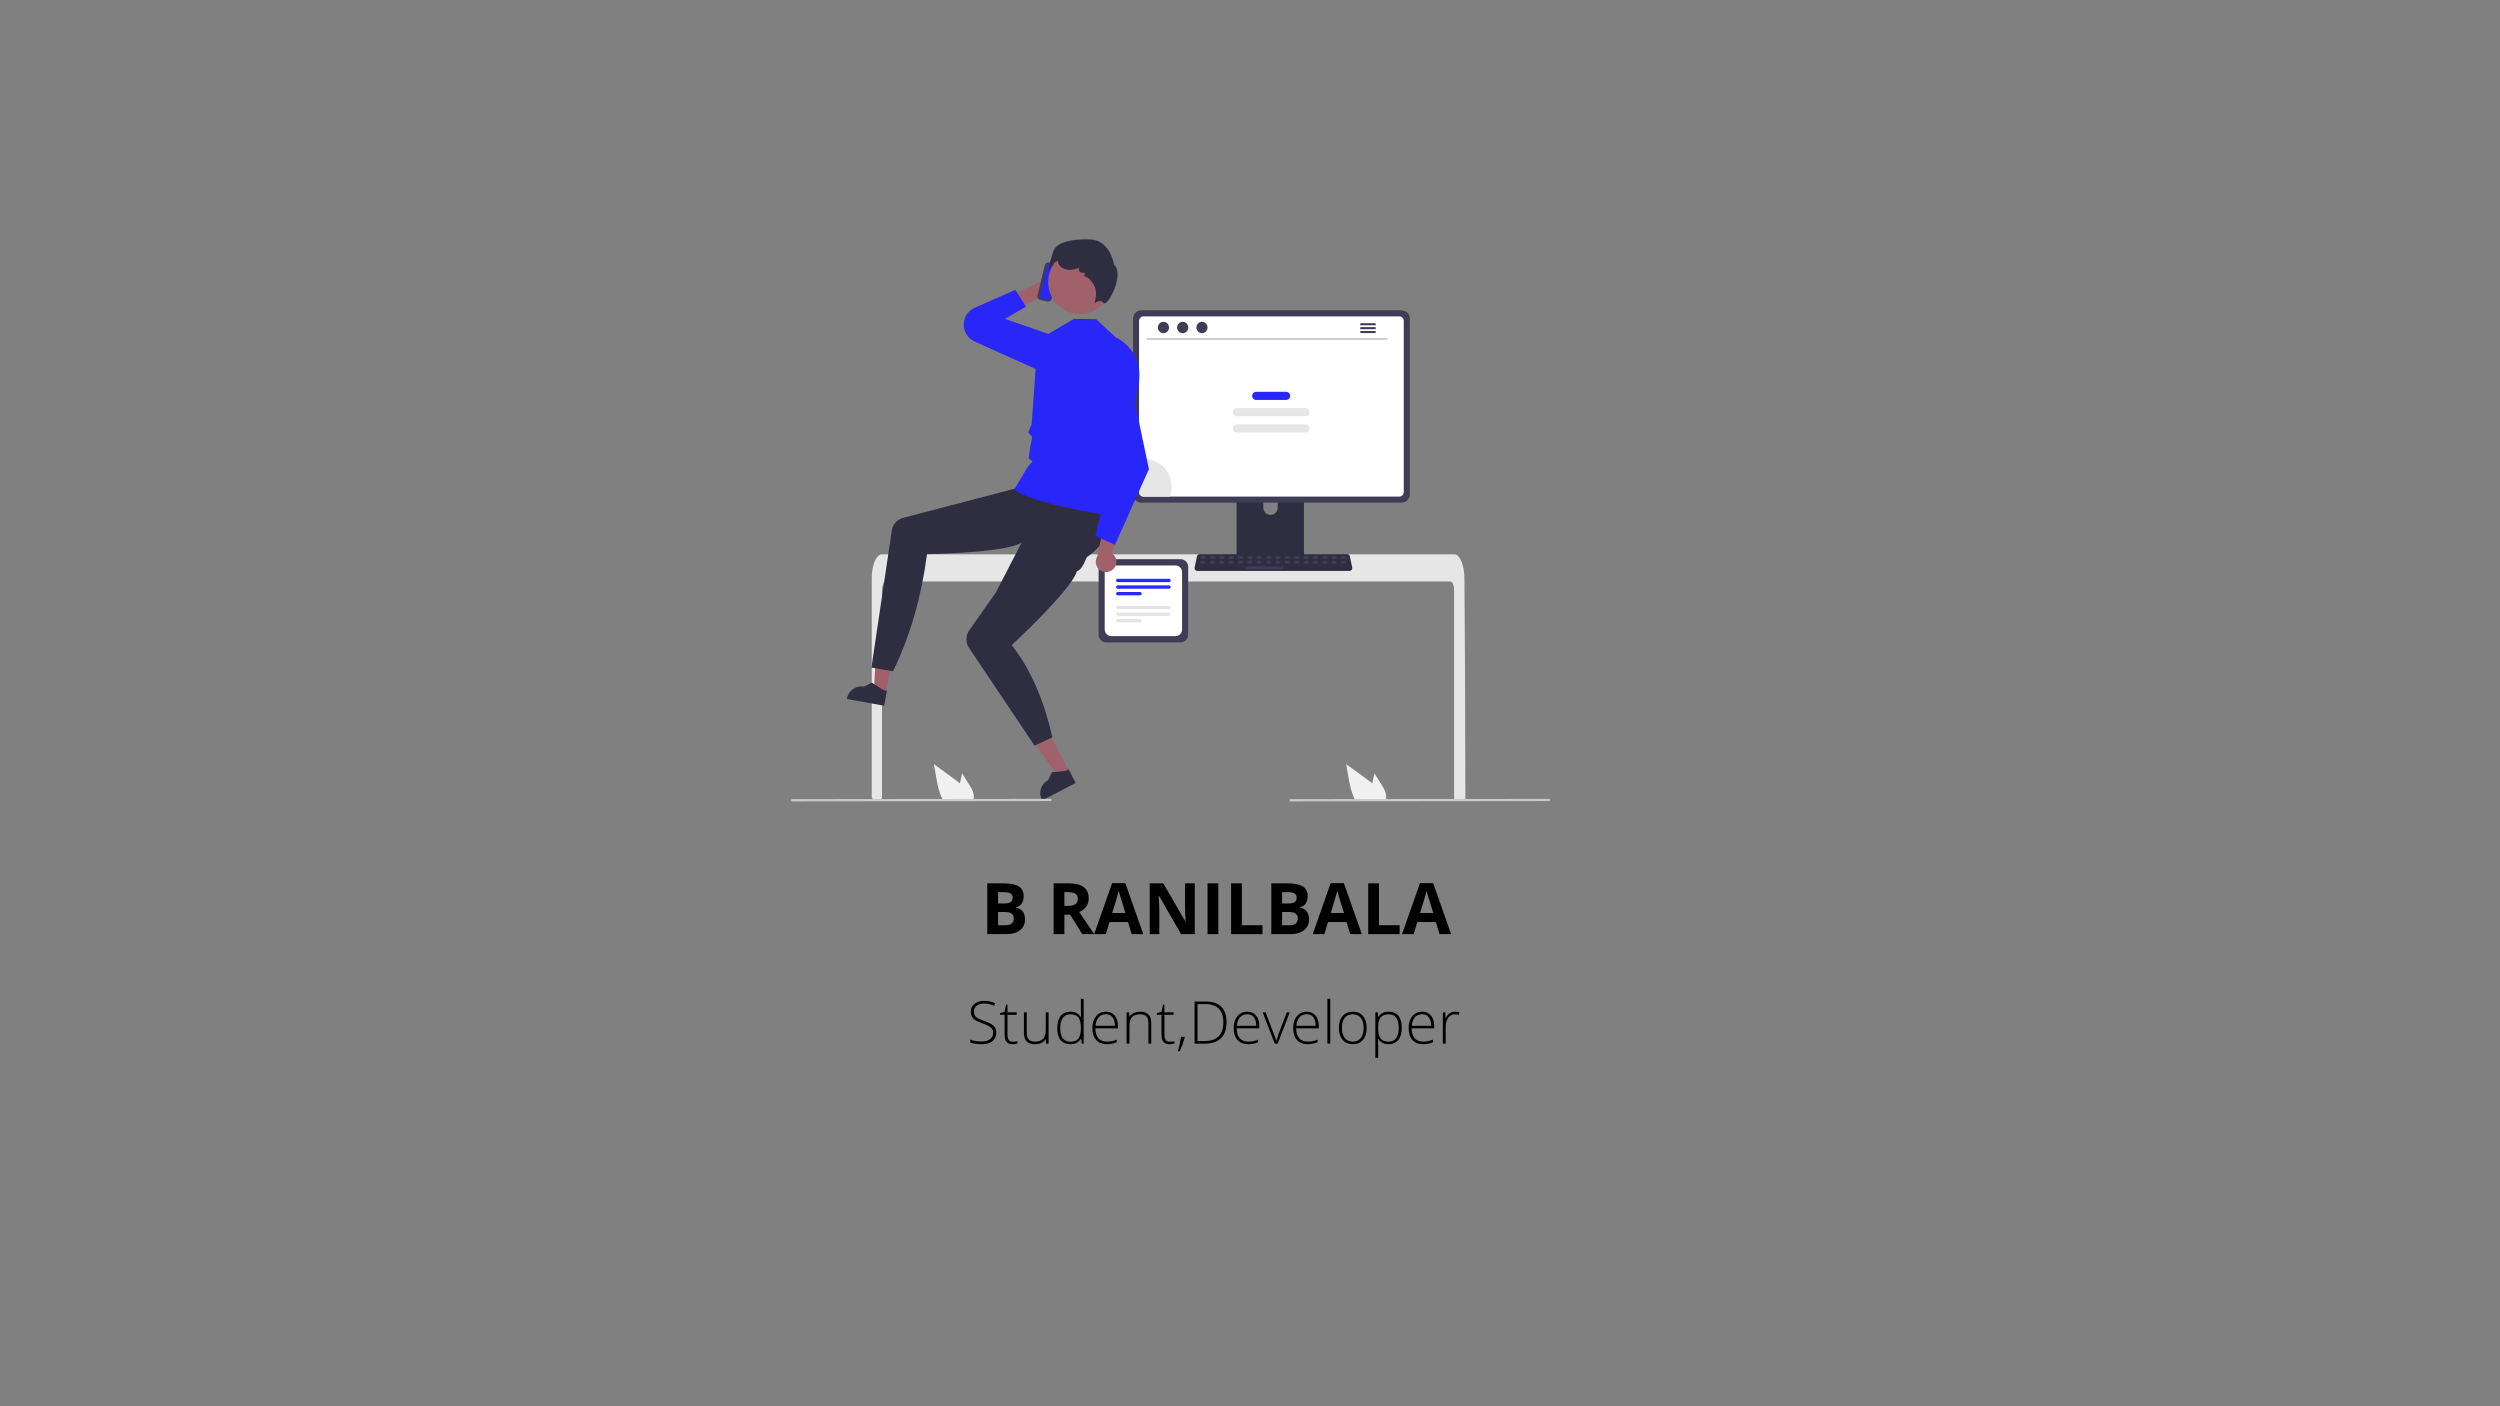 <svg xmlns="http://www.w3.org/2000/svg" xmlns:xlink="http://www.w3.org/1999/xlink" width="1920" zoomAndPan="magnify" viewBox="0 0 1440 810" height="1080" preserveAspectRatio="xMidYMid meet" version="1.0"><rect x="0" y="0" width="1440" height="810" fill="#808080" stroke="none"/><defs><g/><clipPath id="id1"><path d="M 502 319 L 845 319 L 845 461.727 L 502 461.727 Z M 502 319 " clip-rule="nonzero"/></clipPath><clipPath id="id2"><path d="M 742 460 L 892.836 460 L 892.836 461.727 L 742 461.727 Z M 742 460 " clip-rule="nonzero"/></clipPath><clipPath id="id3"><path d="M 599 443 L 620 443 L 620 461.727 L 599 461.727 Z M 599 443 " clip-rule="nonzero"/></clipPath><clipPath id="id4"><path d="M 603 137.727 L 644 137.727 L 644 175 L 603 175 Z M 603 137.727 " clip-rule="nonzero"/></clipPath><clipPath id="id5"><path d="M 455.586 460 L 606 460 L 606 461.727 L 455.586 461.727 Z M 455.586 460 " clip-rule="nonzero"/></clipPath></defs><path fill="#a0616a" d="M 583.176 169.719 L 587.797 176.941 L 604.285 168.766 L 612.762 166.176 C 613.039 166.09 613.305 165.988 613.566 165.871 C 613.828 165.75 614.078 165.617 614.32 165.465 C 614.566 165.312 614.797 165.145 615.02 164.965 C 615.242 164.781 615.449 164.586 615.645 164.375 C 615.84 164.168 616.023 163.945 616.188 163.711 C 616.355 163.48 616.508 163.234 616.641 162.984 C 616.777 162.73 616.895 162.469 616.996 162.199 C 617.098 161.934 617.18 161.66 617.246 161.379 C 617.312 161.102 617.359 160.816 617.387 160.531 C 617.414 160.246 617.426 159.961 617.418 159.676 C 617.406 159.387 617.379 159.102 617.336 158.82 C 617.289 158.539 617.223 158.258 617.141 157.984 C 617.059 157.711 616.957 157.441 616.84 157.18 C 616.723 156.918 616.59 156.664 616.438 156.422 C 616.289 156.176 616.121 155.945 615.941 155.723 C 615.762 155.5 615.566 155.289 615.355 155.094 C 615.051 154.801 614.719 154.543 614.359 154.316 C 614.004 154.094 613.629 153.902 613.234 153.75 C 612.84 153.594 612.434 153.48 612.02 153.402 C 611.602 153.328 611.184 153.293 610.762 153.297 C 610.34 153.301 609.922 153.348 609.508 153.434 C 609.094 153.52 608.691 153.645 608.301 153.805 C 607.91 153.969 607.539 154.168 607.188 154.402 C 606.836 154.637 606.512 154.902 606.211 155.199 L 599.098 162.246 Z M 583.176 169.719 " fill-opacity="1" fill-rule="nonzero"/><path fill="#2826f9" d="M 590.977 176.605 L 584.816 166.973 L 561.449 177.254 C 560.613 177.625 559.832 178.094 559.117 178.664 C 558.398 179.234 557.766 179.887 557.215 180.621 C 556.668 181.355 556.219 182.148 555.875 182.996 C 555.531 183.848 555.301 184.727 555.184 185.637 C 555.113 186.191 555.086 186.75 555.102 187.312 C 555.117 187.875 555.18 188.43 555.285 188.98 C 555.387 189.535 555.535 190.074 555.727 190.602 C 555.918 191.133 556.148 191.641 556.418 192.133 C 556.691 192.625 556.996 193.094 557.344 193.535 C 557.688 193.98 558.066 194.391 558.477 194.773 C 558.887 195.156 559.324 195.508 559.789 195.82 C 560.258 196.133 560.742 196.41 561.254 196.645 L 598.496 213.402 C 599.133 213.695 599.793 213.93 600.477 214.098 C 601.156 214.266 601.848 214.367 602.551 214.398 C 603.25 214.434 603.949 214.398 604.645 214.297 C 605.336 214.195 606.016 214.027 606.68 213.797 C 607.34 213.562 607.973 213.27 608.578 212.91 C 609.184 212.555 609.75 212.145 610.273 211.68 C 610.801 211.215 611.277 210.703 611.703 210.145 C 612.129 209.586 612.496 208.992 612.809 208.363 C 613.145 207.68 613.41 206.969 613.598 206.227 C 613.785 205.488 613.895 204.738 613.922 203.977 C 613.953 203.215 613.902 202.457 613.773 201.707 C 613.645 200.957 613.438 200.227 613.156 199.52 C 612.875 198.809 612.52 198.141 612.094 197.504 C 611.672 196.871 611.188 196.289 610.641 195.758 C 610.094 195.227 609.496 194.758 608.852 194.352 C 608.207 193.945 607.523 193.613 606.809 193.352 L 578.871 183.676 Z M 590.977 176.605 " fill-opacity="1" fill-rule="nonzero"/><g clip-path="url(#id1)"><path fill="#e6e6e6" d="M 837.566 340.156 C 837.566 337.262 836.594 334.914 835.402 334.906 L 510.223 334.906 C 509.023 334.914 508.055 337.262 508.051 340.156 L 508.051 459.281 C 508.051 459.559 507.957 459.801 507.77 460.008 C 507.582 460.215 507.352 460.332 507.074 460.359 C 506.203 460.441 505.328 460.52 504.457 460.59 C 504.434 460.59 504.414 460.598 504.391 460.598 C 503.918 460.641 503.441 460.672 502.969 460.711 L 502.961 460.711 C 502.719 460.258 502.477 459.801 502.238 459.344 C 502.156 459.188 502.113 459.02 502.113 458.84 L 502.113 333.348 C 502.113 332.547 502.148 331.746 502.199 330.949 C 502.277 329.859 502.414 328.777 502.605 327.699 C 503.516 322.684 505.578 319.289 507.922 319.277 L 837.695 319.277 C 838.039 319.281 838.371 319.352 838.688 319.488 C 839.152 319.695 839.562 319.98 839.914 320.348 C 840.391 320.84 840.789 321.391 841.117 321.992 C 842.273 324.027 843.098 327.062 843.391 330.594 C 843.391 330.625 843.395 330.66 843.395 330.691 C 843.469 331.566 843.508 332.457 843.504 333.348 L 843.578 344.918 L 843.625 351.816 L 843.773 373.469 L 843.828 381.156 L 844.062 460.09 C 844.062 460.234 844.035 460.371 843.98 460.504 C 843.926 460.637 843.848 460.75 843.746 460.852 C 843.648 460.953 843.531 461.031 843.398 461.086 C 843.266 461.141 843.129 461.168 842.984 461.168 L 838.645 461.168 C 838.504 461.168 838.363 461.141 838.23 461.086 C 838.102 461.031 837.984 460.953 837.883 460.852 C 837.781 460.75 837.703 460.637 837.648 460.504 C 837.594 460.371 837.566 460.234 837.566 460.09 Z M 837.566 340.156 " fill-opacity="1" fill-rule="nonzero"/></g><path fill="#a0616a" d="M 510.359 399.156 L 503.363 397.898 L 504.879 370.305 L 515.207 372.16 Z M 510.359 399.156 " fill-opacity="1" fill-rule="nonzero"/><path fill="#2f2e41" d="M 509.293 406.5 L 487.777 402.637 L 487.828 402.363 C 487.926 401.812 488.078 401.277 488.281 400.758 C 488.484 400.238 488.738 399.742 489.039 399.27 C 489.344 398.801 489.688 398.363 490.074 397.961 C 490.461 397.559 490.887 397.199 491.344 396.879 C 491.801 396.562 492.289 396.289 492.801 396.066 C 493.312 395.844 493.84 395.672 494.387 395.551 C 494.934 395.434 495.484 395.367 496.043 395.355 C 496.602 395.348 497.156 395.391 497.707 395.488 L 502.172 393.215 L 508.969 397.512 L 510.848 397.852 Z M 509.293 406.5 " fill-opacity="1" fill-rule="nonzero"/><path fill="#3f3d56" d="M 680.047 370.027 L 637.145 370.027 C 636.859 370.027 636.578 370 636.297 369.945 C 636.02 369.891 635.746 369.805 635.484 369.695 C 635.223 369.59 634.973 369.453 634.734 369.297 C 634.5 369.137 634.281 368.957 634.078 368.758 C 633.875 368.555 633.695 368.336 633.539 368.098 C 633.379 367.863 633.246 367.613 633.137 367.352 C 633.027 367.086 632.945 366.816 632.891 366.535 C 632.836 366.258 632.809 365.977 632.805 365.691 L 632.805 326.426 C 632.809 326.141 632.836 325.855 632.891 325.578 C 632.945 325.297 633.027 325.027 633.137 324.766 C 633.246 324.5 633.379 324.25 633.539 324.016 C 633.695 323.777 633.875 323.559 634.078 323.359 C 634.281 323.156 634.5 322.977 634.734 322.82 C 634.973 322.66 635.223 322.527 635.484 322.418 C 635.746 322.309 636.02 322.227 636.297 322.172 C 636.578 322.113 636.859 322.086 637.145 322.086 L 680.047 322.086 C 680.332 322.086 680.613 322.113 680.891 322.172 C 681.172 322.227 681.441 322.309 681.703 322.418 C 681.969 322.527 682.219 322.66 682.453 322.82 C 682.691 322.977 682.91 323.156 683.109 323.359 C 683.312 323.559 683.492 323.777 683.648 324.016 C 683.809 324.25 683.941 324.5 684.051 324.766 C 684.16 325.027 684.242 325.297 684.297 325.578 C 684.355 325.855 684.383 326.141 684.383 326.426 L 684.383 365.691 C 684.383 365.977 684.355 366.258 684.297 366.535 C 684.242 366.816 684.16 367.086 684.051 367.352 C 683.941 367.613 683.809 367.863 683.648 368.098 C 683.492 368.336 683.312 368.555 683.109 368.758 C 682.91 368.957 682.691 369.137 682.453 369.297 C 682.219 369.453 681.969 369.59 681.703 369.695 C 681.441 369.805 681.172 369.891 680.891 369.945 C 680.613 370 680.332 370.027 680.047 370.027 Z M 680.047 370.027 " fill-opacity="1" fill-rule="nonzero"/><path fill="#ffffff" d="M 677.031 366.414 L 640.16 366.414 C 639.648 366.414 639.156 366.312 638.688 366.117 C 638.215 365.922 637.797 365.645 637.438 365.285 C 637.078 364.922 636.797 364.508 636.602 364.035 C 636.406 363.562 636.309 363.07 636.309 362.562 L 636.309 329.555 C 636.309 329.043 636.406 328.551 636.602 328.078 C 636.797 327.609 637.078 327.191 637.438 326.832 C 637.797 326.469 638.215 326.191 638.688 325.996 C 639.156 325.801 639.648 325.703 640.16 325.703 L 677.031 325.703 C 677.539 325.703 678.031 325.801 678.504 325.996 C 678.973 326.191 679.391 326.469 679.75 326.832 C 680.113 327.191 680.391 327.609 680.586 328.078 C 680.781 328.551 680.879 329.043 680.879 329.555 L 680.879 362.562 C 680.879 363.07 680.781 363.562 680.586 364.035 C 680.391 364.508 680.113 364.922 679.75 365.285 C 679.391 365.645 678.973 365.922 678.504 366.117 C 678.031 366.312 677.539 366.414 677.031 366.414 Z M 677.031 366.414 " fill-opacity="1" fill-rule="nonzero"/><path fill="#2826f9" d="M 673.352 335.312 L 643.836 335.312 C 643.57 335.312 643.344 335.219 643.156 335.031 C 642.969 334.84 642.875 334.613 642.875 334.348 C 642.875 334.082 642.969 333.855 643.156 333.668 C 643.344 333.48 643.57 333.387 643.836 333.387 L 673.352 333.387 C 673.617 333.387 673.844 333.48 674.031 333.668 C 674.219 333.855 674.316 334.082 674.316 334.348 C 674.316 334.613 674.219 334.84 674.031 335.031 C 673.844 335.219 673.617 335.312 673.352 335.312 Z M 673.352 335.312 " fill-opacity="1" fill-rule="nonzero"/><path fill="#2826f9" d="M 673.352 339.117 L 643.836 339.117 C 643.57 339.117 643.344 339.023 643.156 338.836 C 642.969 338.645 642.875 338.418 642.875 338.152 C 642.875 337.887 642.969 337.66 643.156 337.473 C 643.344 337.285 643.57 337.191 643.836 337.191 L 673.352 337.191 C 673.617 337.191 673.844 337.285 674.031 337.473 C 674.219 337.66 674.316 337.887 674.316 338.152 C 674.316 338.418 674.219 338.645 674.031 338.836 C 673.844 339.023 673.617 339.117 673.352 339.117 Z M 673.352 339.117 " fill-opacity="1" fill-rule="nonzero"/><path fill="#2826f9" d="M 656.633 342.922 L 643.836 342.922 C 643.57 342.922 643.344 342.828 643.156 342.641 C 642.969 342.449 642.875 342.223 642.875 341.957 C 642.875 341.691 642.969 341.465 643.156 341.277 C 643.344 341.09 643.57 340.996 643.836 340.996 L 656.633 340.996 C 656.898 340.996 657.125 341.09 657.312 341.277 C 657.5 341.465 657.594 341.691 657.594 341.957 C 657.594 342.223 657.5 342.449 657.312 342.641 C 657.125 342.828 656.898 342.922 656.633 342.922 Z M 656.633 342.922 " fill-opacity="1" fill-rule="nonzero"/><path fill="#e4e4e4" d="M 673.352 350.891 L 643.836 350.891 C 643.57 350.891 643.344 350.797 643.156 350.609 C 642.969 350.418 642.875 350.191 642.875 349.926 C 642.875 349.66 642.969 349.434 643.156 349.246 C 643.344 349.059 643.57 348.965 643.836 348.965 L 673.352 348.965 C 673.617 348.965 673.844 349.059 674.031 349.246 C 674.219 349.434 674.316 349.66 674.316 349.926 C 674.316 350.191 674.219 350.418 674.031 350.609 C 673.844 350.797 673.617 350.891 673.352 350.891 Z M 673.352 350.891 " fill-opacity="1" fill-rule="nonzero"/><path fill="#e4e4e4" d="M 673.352 354.695 L 643.836 354.695 C 643.57 354.695 643.344 354.602 643.156 354.414 C 642.969 354.223 642.875 353.996 642.875 353.73 C 642.875 353.465 642.969 353.238 643.156 353.051 C 643.344 352.863 643.57 352.77 643.836 352.77 L 673.352 352.77 C 673.617 352.77 673.844 352.863 674.031 353.051 C 674.219 353.238 674.316 353.465 674.316 353.73 C 674.316 353.996 674.219 354.223 674.031 354.414 C 673.844 354.602 673.617 354.695 673.352 354.695 Z M 673.352 354.695 " fill-opacity="1" fill-rule="nonzero"/><path fill="#e4e4e4" d="M 656.633 358.5 L 643.836 358.5 C 643.57 358.5 643.344 358.406 643.156 358.219 C 642.969 358.031 642.875 357.801 642.875 357.535 C 642.875 357.27 642.969 357.043 643.156 356.855 C 643.344 356.668 643.57 356.574 643.836 356.574 L 656.633 356.574 C 656.898 356.574 657.125 356.668 657.312 356.855 C 657.5 357.043 657.594 357.27 657.594 357.535 C 657.594 357.801 657.5 358.031 657.312 358.219 C 657.125 358.406 656.898 358.5 656.633 358.5 Z M 656.633 358.5 " fill-opacity="1" fill-rule="nonzero"/><path fill="#2f2e41" d="M 749.203 265.141 L 714.164 265.141 C 713.918 265.141 713.68 265.188 713.449 265.281 C 713.223 265.379 713.02 265.512 712.844 265.688 C 712.668 265.863 712.535 266.066 712.441 266.297 C 712.344 266.523 712.297 266.762 712.297 267.012 L 712.297 322.379 L 751.074 322.379 L 751.074 267.012 C 751.074 266.762 751.027 266.523 750.934 266.293 C 750.84 266.066 750.703 265.863 750.527 265.688 C 750.352 265.512 750.148 265.375 749.922 265.281 C 749.691 265.188 749.453 265.141 749.203 265.141 Z M 731.801 296.598 C 731.531 296.598 731.262 296.57 730.996 296.516 C 730.73 296.461 730.473 296.383 730.223 296.277 C 729.973 296.176 729.734 296.047 729.508 295.895 C 729.281 295.746 729.074 295.574 728.883 295.383 C 728.691 295.188 728.52 294.98 728.367 294.754 C 728.219 294.527 728.09 294.293 727.984 294.039 C 727.879 293.789 727.801 293.531 727.746 293.266 C 727.695 293 727.664 292.73 727.664 292.461 L 727.664 286.074 C 727.664 285.801 727.691 285.531 727.742 285.266 C 727.797 285 727.875 284.742 727.98 284.488 C 728.082 284.238 728.211 284 728.363 283.773 C 728.512 283.547 728.684 283.34 728.875 283.148 C 729.07 282.953 729.277 282.785 729.504 282.633 C 729.73 282.48 729.969 282.355 730.219 282.25 C 730.469 282.145 730.727 282.066 730.996 282.016 C 731.262 281.961 731.531 281.934 731.801 281.934 C 732.074 281.934 732.344 281.961 732.609 282.016 C 732.875 282.066 733.133 282.145 733.387 282.25 C 733.637 282.355 733.875 282.48 734.102 282.633 C 734.328 282.785 734.535 282.953 734.727 283.148 C 734.918 283.34 735.09 283.547 735.242 283.773 C 735.395 284 735.52 284.238 735.625 284.488 C 735.73 284.742 735.809 285 735.859 285.266 C 735.914 285.531 735.941 285.801 735.941 286.074 L 735.941 292.461 C 735.938 292.73 735.91 293 735.855 293.266 C 735.805 293.531 735.723 293.789 735.621 294.039 C 735.516 294.293 735.387 294.527 735.238 294.754 C 735.086 294.98 734.914 295.188 734.723 295.379 C 734.531 295.574 734.32 295.746 734.098 295.895 C 733.871 296.047 733.633 296.176 733.383 296.277 C 733.133 296.383 732.875 296.461 732.609 296.516 C 732.344 296.57 732.074 296.598 731.801 296.598 Z M 731.801 296.598 " fill-opacity="1" fill-rule="nonzero"/><path fill="#3f3d56" d="M 712.18 320.609 L 712.18 325.949 C 712.18 326.09 712.203 326.223 712.258 326.352 C 712.312 326.477 712.387 326.59 712.484 326.688 C 712.582 326.785 712.695 326.863 712.824 326.914 C 712.949 326.969 713.082 326.996 713.223 326.996 L 750.152 326.996 C 750.289 326.996 750.422 326.969 750.551 326.914 C 750.676 326.859 750.789 326.785 750.887 326.688 C 750.984 326.59 751.062 326.477 751.113 326.348 C 751.168 326.223 751.195 326.09 751.195 325.949 L 751.195 320.609 Z M 712.18 320.609 " fill-opacity="1" fill-rule="nonzero"/><path fill="#3f3d56" d="M 807.227 178.73 L 657.449 178.73 C 657.129 178.73 656.812 178.762 656.5 178.824 C 656.188 178.887 655.887 178.98 655.59 179.102 C 655.297 179.223 655.016 179.375 654.754 179.551 C 654.488 179.727 654.242 179.93 654.016 180.152 C 653.793 180.379 653.59 180.625 653.414 180.891 C 653.238 181.156 653.086 181.434 652.965 181.73 C 652.844 182.023 652.75 182.328 652.688 182.641 C 652.625 182.953 652.594 183.266 652.594 183.586 L 652.594 284.688 C 652.594 285.008 652.625 285.324 652.688 285.637 C 652.75 285.949 652.844 286.25 652.965 286.547 C 653.086 286.84 653.234 287.121 653.414 287.387 C 653.59 287.648 653.793 287.895 654.016 288.121 C 654.242 288.348 654.488 288.547 654.75 288.723 C 655.016 288.902 655.297 289.051 655.59 289.172 C 655.887 289.297 656.188 289.387 656.5 289.449 C 656.812 289.512 657.129 289.543 657.449 289.543 L 807.227 289.543 C 807.543 289.543 807.859 289.512 808.172 289.449 C 808.484 289.387 808.789 289.297 809.082 289.172 C 809.375 289.051 809.656 288.902 809.922 288.723 C 810.184 288.547 810.43 288.348 810.656 288.121 C 810.883 287.895 811.082 287.648 811.258 287.387 C 811.438 287.121 811.586 286.84 811.707 286.547 C 811.832 286.25 811.922 285.949 811.984 285.637 C 812.047 285.324 812.078 285.008 812.078 284.688 L 812.078 183.586 C 812.078 183.266 812.047 182.953 811.984 182.641 C 811.922 182.328 811.828 182.023 811.707 181.73 C 811.586 181.434 811.438 181.156 811.258 180.891 C 811.082 180.625 810.879 180.379 810.656 180.152 C 810.43 179.93 810.184 179.727 809.918 179.551 C 809.656 179.375 809.375 179.223 809.082 179.102 C 808.785 178.98 808.484 178.887 808.172 178.824 C 807.859 178.762 807.543 178.73 807.227 178.73 Z M 807.227 178.73 " fill-opacity="1" fill-rule="nonzero"/><path fill="#ffffff" d="M 805.973 182.238 L 658.699 182.238 C 658.355 182.238 658.023 182.305 657.707 182.438 C 657.387 182.57 657.105 182.758 656.863 183 C 656.621 183.246 656.434 183.527 656.301 183.844 C 656.168 184.164 656.102 184.496 656.102 184.84 L 656.102 283.438 C 656.105 283.781 656.168 284.113 656.301 284.43 C 656.434 284.746 656.621 285.027 656.863 285.27 C 657.109 285.516 657.387 285.703 657.707 285.836 C 658.023 285.965 658.355 286.031 658.699 286.031 L 805.973 286.031 C 806.32 286.031 806.648 285.965 806.969 285.836 C 807.285 285.703 807.566 285.516 807.809 285.27 C 808.051 285.027 808.238 284.746 808.371 284.43 C 808.504 284.113 808.57 283.781 808.57 283.438 L 808.57 184.84 C 808.57 184.496 808.504 184.164 808.371 183.844 C 808.242 183.527 808.055 183.246 807.809 183 C 807.566 182.758 807.285 182.57 806.969 182.438 C 806.648 182.305 806.32 182.238 805.973 182.238 Z M 805.973 182.238 " fill-opacity="1" fill-rule="nonzero"/><path fill="#2f2e41" d="M 777.289 328.855 L 689.668 328.855 C 689.426 328.855 689.191 328.801 688.973 328.695 C 688.754 328.594 688.566 328.445 688.414 328.258 C 688.262 328.07 688.156 327.855 688.102 327.621 C 688.043 327.383 688.039 327.148 688.09 326.91 L 689.449 320.449 C 689.527 320.078 689.715 319.773 690.012 319.531 C 690.309 319.293 690.645 319.172 691.027 319.168 L 775.93 319.168 C 776.309 319.172 776.648 319.293 776.941 319.531 C 777.238 319.773 777.426 320.078 777.504 320.449 L 778.863 326.91 C 778.914 327.148 778.91 327.383 778.855 327.621 C 778.797 327.855 778.691 328.07 778.539 328.258 C 778.387 328.445 778.199 328.594 777.98 328.695 C 777.762 328.801 777.531 328.855 777.289 328.855 Z M 777.289 328.855 " fill-opacity="1" fill-rule="nonzero"/><path fill="#3f3d56" d="M 691.91 320.332 L 694.082 320.332 C 694.156 320.332 694.219 320.359 694.27 320.41 C 694.32 320.461 694.348 320.523 694.348 320.598 L 694.348 321.691 C 694.348 321.762 694.32 321.824 694.27 321.875 C 694.219 321.926 694.156 321.953 694.082 321.953 L 691.91 321.953 C 691.84 321.953 691.777 321.926 691.727 321.875 C 691.672 321.824 691.648 321.762 691.648 321.691 L 691.648 320.598 C 691.648 320.523 691.672 320.461 691.727 320.41 C 691.777 320.359 691.84 320.332 691.91 320.332 Z M 691.91 320.332 " fill-opacity="1" fill-rule="nonzero"/><path fill="#3f3d56" d="M 697.309 320.332 L 699.48 320.332 C 699.555 320.332 699.617 320.359 699.668 320.41 C 699.719 320.461 699.742 320.523 699.742 320.598 L 699.742 321.691 C 699.742 321.762 699.719 321.824 699.668 321.875 C 699.617 321.926 699.555 321.953 699.48 321.953 L 697.309 321.953 C 697.234 321.953 697.176 321.926 697.121 321.875 C 697.07 321.824 697.047 321.762 697.047 321.691 L 697.047 320.598 C 697.047 320.523 697.07 320.461 697.121 320.41 C 697.176 320.359 697.234 320.332 697.309 320.332 Z M 697.309 320.332 " fill-opacity="1" fill-rule="nonzero"/><path fill="#3f3d56" d="M 702.707 320.332 L 704.879 320.332 C 704.949 320.332 705.012 320.359 705.062 320.41 C 705.117 320.461 705.141 320.523 705.141 320.598 L 705.141 321.691 C 705.141 321.762 705.117 321.824 705.062 321.875 C 705.012 321.926 704.949 321.953 704.879 321.953 L 702.707 321.953 C 702.633 321.953 702.57 321.926 702.52 321.875 C 702.469 321.824 702.441 321.762 702.441 321.691 L 702.441 320.598 C 702.441 320.523 702.469 320.461 702.52 320.41 C 702.57 320.359 702.633 320.332 702.707 320.332 Z M 702.707 320.332 " fill-opacity="1" fill-rule="nonzero"/><path fill="#3f3d56" d="M 708.102 320.332 L 710.273 320.332 C 710.348 320.332 710.41 320.359 710.461 320.41 C 710.512 320.461 710.539 320.523 710.539 320.598 L 710.539 321.691 C 710.539 321.762 710.512 321.824 710.461 321.875 C 710.41 321.926 710.348 321.953 710.273 321.953 L 708.102 321.953 C 708.031 321.953 707.969 321.926 707.918 321.875 C 707.867 321.824 707.84 321.762 707.84 321.691 L 707.84 320.598 C 707.84 320.523 707.867 320.461 707.918 320.41 C 707.969 320.359 708.031 320.332 708.102 320.332 Z M 708.102 320.332 " fill-opacity="1" fill-rule="nonzero"/><path fill="#3f3d56" d="M 713.5 320.332 L 715.672 320.332 C 715.746 320.332 715.809 320.359 715.859 320.41 C 715.91 320.461 715.938 320.523 715.938 320.598 L 715.938 321.691 C 715.938 321.762 715.91 321.824 715.859 321.875 C 715.809 321.926 715.746 321.953 715.672 321.953 L 713.5 321.953 C 713.43 321.953 713.367 321.926 713.312 321.875 C 713.262 321.824 713.238 321.762 713.238 321.691 L 713.238 320.598 C 713.238 320.523 713.262 320.461 713.312 320.41 C 713.367 320.359 713.43 320.332 713.5 320.332 Z M 713.5 320.332 " fill-opacity="1" fill-rule="nonzero"/><path fill="#3f3d56" d="M 718.898 320.332 L 721.07 320.332 C 721.141 320.332 721.203 320.359 721.258 320.41 C 721.309 320.461 721.332 320.523 721.332 320.598 L 721.332 321.691 C 721.332 321.762 721.309 321.824 721.258 321.875 C 721.203 321.926 721.141 321.953 721.07 321.953 L 718.898 321.953 C 718.824 321.953 718.762 321.926 718.711 321.875 C 718.66 321.824 718.633 321.762 718.633 321.691 L 718.633 320.598 C 718.633 320.523 718.66 320.461 718.711 320.41 C 718.762 320.359 718.824 320.332 718.898 320.332 Z M 718.898 320.332 " fill-opacity="1" fill-rule="nonzero"/><path fill="#3f3d56" d="M 724.297 320.332 L 726.469 320.332 C 726.539 320.332 726.602 320.359 726.652 320.41 C 726.703 320.461 726.73 320.523 726.73 320.598 L 726.73 321.691 C 726.73 321.762 726.703 321.824 726.652 321.875 C 726.602 321.926 726.539 321.953 726.469 321.953 L 724.297 321.953 C 724.223 321.953 724.16 321.926 724.109 321.875 C 724.059 321.824 724.031 321.762 724.031 321.691 L 724.031 320.598 C 724.031 320.523 724.059 320.461 724.109 320.41 C 724.16 320.359 724.223 320.332 724.297 320.332 Z M 724.297 320.332 " fill-opacity="1" fill-rule="nonzero"/><path fill="#3f3d56" d="M 729.691 320.332 L 731.863 320.332 C 731.938 320.332 732 320.359 732.051 320.41 C 732.102 320.461 732.129 320.523 732.129 320.598 L 732.129 321.691 C 732.129 321.762 732.102 321.824 732.051 321.875 C 732 321.926 731.938 321.953 731.863 321.953 L 729.691 321.953 C 729.621 321.953 729.559 321.926 729.508 321.875 C 729.453 321.824 729.43 321.762 729.43 321.691 L 729.43 320.598 C 729.43 320.523 729.453 320.461 729.508 320.41 C 729.559 320.359 729.621 320.332 729.691 320.332 Z M 729.691 320.332 " fill-opacity="1" fill-rule="nonzero"/><path fill="#3f3d56" d="M 735.09 320.332 L 737.262 320.332 C 737.336 320.332 737.395 320.359 737.449 320.41 C 737.5 320.461 737.523 320.523 737.523 320.598 L 737.523 321.691 C 737.523 321.762 737.5 321.824 737.449 321.875 C 737.395 321.926 737.336 321.953 737.262 321.953 L 735.09 321.953 C 735.016 321.953 734.953 321.926 734.902 321.875 C 734.852 321.824 734.828 321.762 734.828 321.691 L 734.828 320.598 C 734.828 320.523 734.852 320.461 734.902 320.41 C 734.953 320.359 735.016 320.332 735.09 320.332 Z M 735.09 320.332 " fill-opacity="1" fill-rule="nonzero"/><path fill="#3f3d56" d="M 740.488 320.332 L 742.66 320.332 C 742.73 320.332 742.793 320.359 742.844 320.41 C 742.898 320.461 742.922 320.523 742.922 320.598 L 742.922 321.691 C 742.922 321.762 742.898 321.824 742.844 321.875 C 742.793 321.926 742.73 321.953 742.66 321.953 L 740.488 321.953 C 740.414 321.953 740.352 321.926 740.301 321.875 C 740.25 321.824 740.223 321.762 740.223 321.691 L 740.223 320.598 C 740.223 320.523 740.25 320.461 740.301 320.41 C 740.352 320.359 740.414 320.332 740.488 320.332 Z M 740.488 320.332 " fill-opacity="1" fill-rule="nonzero"/><path fill="#3f3d56" d="M 745.883 320.332 L 748.055 320.332 C 748.129 320.332 748.191 320.359 748.242 320.41 C 748.293 320.461 748.32 320.523 748.32 320.598 L 748.32 321.691 C 748.32 321.762 748.293 321.824 748.242 321.875 C 748.191 321.926 748.129 321.953 748.055 321.953 L 745.883 321.953 C 745.812 321.953 745.75 321.926 745.699 321.875 C 745.648 321.824 745.621 321.762 745.621 321.691 L 745.621 320.598 C 745.621 320.523 745.648 320.461 745.699 320.41 C 745.75 320.359 745.812 320.332 745.883 320.332 Z M 745.883 320.332 " fill-opacity="1" fill-rule="nonzero"/><path fill="#3f3d56" d="M 751.281 320.332 L 753.453 320.332 C 753.527 320.332 753.59 320.359 753.641 320.41 C 753.691 320.461 753.719 320.523 753.719 320.598 L 753.719 321.691 C 753.719 321.762 753.691 321.824 753.641 321.875 C 753.59 321.926 753.527 321.953 753.453 321.953 L 751.281 321.953 C 751.207 321.953 751.148 321.926 751.094 321.875 C 751.043 321.824 751.02 321.762 751.02 321.691 L 751.02 320.598 C 751.02 320.523 751.043 320.461 751.094 320.41 C 751.148 320.359 751.207 320.332 751.281 320.332 Z M 751.281 320.332 " fill-opacity="1" fill-rule="nonzero"/><path fill="#3f3d56" d="M 756.68 320.332 L 758.852 320.332 C 758.922 320.332 758.984 320.359 759.035 320.41 C 759.09 320.461 759.113 320.523 759.113 320.598 L 759.113 321.691 C 759.113 321.762 759.09 321.824 759.035 321.875 C 758.984 321.926 758.922 321.953 758.852 321.953 L 756.68 321.953 C 756.605 321.953 756.543 321.926 756.492 321.875 C 756.441 321.824 756.414 321.762 756.414 321.691 L 756.414 320.598 C 756.414 320.523 756.441 320.461 756.492 320.41 C 756.543 320.359 756.605 320.332 756.68 320.332 Z M 756.68 320.332 " fill-opacity="1" fill-rule="nonzero"/><path fill="#3f3d56" d="M 762.074 320.332 L 764.246 320.332 C 764.32 320.332 764.383 320.359 764.434 320.41 C 764.484 320.461 764.512 320.523 764.512 320.598 L 764.512 321.691 C 764.512 321.762 764.484 321.824 764.434 321.875 C 764.383 321.926 764.32 321.953 764.246 321.953 L 762.074 321.953 C 762.004 321.953 761.941 321.926 761.891 321.875 C 761.84 321.824 761.812 321.762 761.812 321.691 L 761.812 320.598 C 761.812 320.523 761.84 320.461 761.891 320.41 C 761.941 320.359 762.004 320.332 762.074 320.332 Z M 762.074 320.332 " fill-opacity="1" fill-rule="nonzero"/><path fill="#3f3d56" d="M 767.473 320.332 L 769.645 320.332 C 769.719 320.332 769.781 320.359 769.832 320.41 C 769.883 320.461 769.91 320.523 769.91 320.598 L 769.91 321.691 C 769.91 321.762 769.883 321.824 769.832 321.875 C 769.781 321.926 769.719 321.953 769.645 321.953 L 767.473 321.953 C 767.402 321.953 767.34 321.926 767.285 321.875 C 767.234 321.824 767.211 321.762 767.211 321.691 L 767.211 320.598 C 767.211 320.523 767.234 320.461 767.285 320.41 C 767.34 320.359 767.402 320.332 767.473 320.332 Z M 767.473 320.332 " fill-opacity="1" fill-rule="nonzero"/><path fill="#3f3d56" d="M 772.871 320.332 L 775.043 320.332 C 775.113 320.332 775.176 320.359 775.23 320.41 C 775.281 320.461 775.305 320.523 775.305 320.598 L 775.305 321.691 C 775.305 321.762 775.281 321.824 775.23 321.875 C 775.176 321.926 775.113 321.953 775.043 321.953 L 772.871 321.953 C 772.797 321.953 772.734 321.926 772.684 321.875 C 772.633 321.824 772.605 321.762 772.605 321.691 L 772.605 320.598 C 772.605 320.523 772.633 320.461 772.684 320.41 C 772.734 320.359 772.797 320.332 772.871 320.332 Z M 772.871 320.332 " fill-opacity="1" fill-rule="nonzero"/><path fill="#3f3d56" d="M 691.848 323.031 L 694.02 323.031 C 694.094 323.031 694.156 323.059 694.207 323.109 C 694.258 323.16 694.281 323.223 694.281 323.297 L 694.281 324.391 C 694.281 324.461 694.258 324.523 694.207 324.574 C 694.156 324.625 694.094 324.652 694.02 324.652 L 691.848 324.652 C 691.773 324.652 691.715 324.625 691.66 324.574 C 691.609 324.523 691.586 324.461 691.586 324.391 L 691.586 323.297 C 691.586 323.223 691.609 323.16 691.66 323.109 C 691.715 323.059 691.773 323.031 691.848 323.031 Z M 691.848 323.031 " fill-opacity="1" fill-rule="nonzero"/><path fill="#3f3d56" d="M 697.246 323.031 L 699.418 323.031 C 699.488 323.031 699.551 323.059 699.602 323.109 C 699.656 323.16 699.68 323.223 699.68 323.297 L 699.68 324.391 C 699.68 324.461 699.656 324.523 699.602 324.574 C 699.551 324.625 699.488 324.652 699.418 324.652 L 697.246 324.652 C 697.172 324.652 697.109 324.625 697.059 324.574 C 697.008 324.523 696.98 324.461 696.98 324.391 L 696.98 323.297 C 696.98 323.223 697.008 323.16 697.059 323.109 C 697.109 323.059 697.172 323.031 697.246 323.031 Z M 697.246 323.031 " fill-opacity="1" fill-rule="nonzero"/><path fill="#3f3d56" d="M 702.641 323.031 L 704.812 323.031 C 704.887 323.031 704.949 323.059 705 323.109 C 705.051 323.16 705.078 323.223 705.078 323.297 L 705.078 324.391 C 705.078 324.461 705.051 324.523 705 324.574 C 704.949 324.625 704.887 324.652 704.812 324.652 L 702.641 324.652 C 702.57 324.652 702.508 324.625 702.457 324.574 C 702.406 324.523 702.379 324.461 702.379 324.391 L 702.379 323.297 C 702.379 323.223 702.406 323.16 702.457 323.109 C 702.508 323.059 702.57 323.031 702.641 323.031 Z M 702.641 323.031 " fill-opacity="1" fill-rule="nonzero"/><path fill="#3f3d56" d="M 708.039 323.031 L 710.211 323.031 C 710.285 323.031 710.348 323.059 710.398 323.109 C 710.449 323.16 710.477 323.223 710.477 323.297 L 710.477 324.391 C 710.477 324.461 710.449 324.523 710.398 324.574 C 710.348 324.625 710.285 324.652 710.211 324.652 L 708.039 324.652 C 707.969 324.652 707.906 324.625 707.852 324.574 C 707.801 324.523 707.777 324.461 707.777 324.391 L 707.777 323.297 C 707.777 323.223 707.801 323.16 707.852 323.109 C 707.906 323.059 707.969 323.031 708.039 323.031 Z M 708.039 323.031 " fill-opacity="1" fill-rule="nonzero"/><path fill="#3f3d56" d="M 713.438 323.031 L 715.609 323.031 C 715.68 323.031 715.742 323.059 715.797 323.109 C 715.848 323.16 715.871 323.223 715.871 323.297 L 715.871 324.391 C 715.871 324.461 715.848 324.523 715.797 324.574 C 715.742 324.625 715.68 324.652 715.609 324.652 L 713.438 324.652 C 713.363 324.652 713.301 324.625 713.25 324.574 C 713.199 324.523 713.172 324.461 713.172 324.391 L 713.172 323.297 C 713.172 323.223 713.199 323.16 713.25 323.109 C 713.301 323.059 713.363 323.031 713.438 323.031 Z M 713.438 323.031 " fill-opacity="1" fill-rule="nonzero"/><path fill="#3f3d56" d="M 718.836 323.031 L 721.008 323.031 C 721.078 323.031 721.141 323.059 721.191 323.109 C 721.242 323.16 721.27 323.223 721.27 323.297 L 721.27 324.391 C 721.27 324.461 721.242 324.523 721.191 324.574 C 721.141 324.625 721.078 324.652 721.008 324.652 L 718.836 324.652 C 718.762 324.652 718.699 324.625 718.648 324.574 C 718.598 324.523 718.57 324.461 718.57 324.391 L 718.57 323.297 C 718.57 323.223 718.598 323.16 718.648 323.109 C 718.699 323.059 718.762 323.031 718.836 323.031 Z M 718.836 323.031 " fill-opacity="1" fill-rule="nonzero"/><path fill="#3f3d56" d="M 724.23 323.031 L 726.402 323.031 C 726.477 323.031 726.539 323.059 726.59 323.109 C 726.641 323.16 726.668 323.223 726.668 323.297 L 726.668 324.391 C 726.668 324.461 726.641 324.523 726.59 324.574 C 726.539 324.625 726.477 324.652 726.402 324.652 L 724.23 324.652 C 724.16 324.652 724.098 324.625 724.047 324.574 C 723.992 324.523 723.969 324.461 723.969 324.391 L 723.969 323.297 C 723.969 323.223 723.992 323.16 724.047 323.109 C 724.098 323.059 724.16 323.031 724.23 323.031 Z M 724.23 323.031 " fill-opacity="1" fill-rule="nonzero"/><path fill="#3f3d56" d="M 729.629 323.031 L 731.801 323.031 C 731.875 323.031 731.934 323.059 731.988 323.109 C 732.039 323.16 732.062 323.223 732.062 323.297 L 732.062 324.391 C 732.062 324.461 732.039 324.523 731.988 324.574 C 731.934 324.625 731.875 324.652 731.801 324.652 L 729.629 324.652 C 729.555 324.652 729.492 324.625 729.441 324.574 C 729.391 324.523 729.367 324.461 729.367 324.391 L 729.367 323.297 C 729.367 323.223 729.391 323.16 729.441 323.109 C 729.492 323.059 729.555 323.031 729.629 323.031 Z M 729.629 323.031 " fill-opacity="1" fill-rule="nonzero"/><path fill="#3f3d56" d="M 735.027 323.031 L 737.199 323.031 C 737.27 323.031 737.332 323.059 737.383 323.109 C 737.434 323.16 737.461 323.223 737.461 323.297 L 737.461 324.391 C 737.461 324.461 737.438 324.523 737.383 324.574 C 737.332 324.625 737.27 324.652 737.199 324.652 L 735.027 324.652 C 734.953 324.652 734.891 324.625 734.84 324.574 C 734.789 324.523 734.762 324.461 734.762 324.391 L 734.762 323.297 C 734.762 323.223 734.789 323.16 734.84 323.109 C 734.891 323.059 734.953 323.031 735.027 323.031 Z M 735.027 323.031 " fill-opacity="1" fill-rule="nonzero"/><path fill="#3f3d56" d="M 740.422 323.031 L 742.594 323.031 C 742.668 323.031 742.73 323.059 742.781 323.109 C 742.832 323.16 742.859 323.223 742.859 323.297 L 742.859 324.391 C 742.859 324.461 742.832 324.523 742.781 324.574 C 742.73 324.625 742.668 324.652 742.594 324.652 L 740.422 324.652 C 740.352 324.652 740.289 324.625 740.238 324.574 C 740.188 324.523 740.16 324.461 740.16 324.391 L 740.16 323.297 C 740.16 323.223 740.188 323.16 740.238 323.109 C 740.289 323.059 740.352 323.031 740.422 323.031 Z M 740.422 323.031 " fill-opacity="1" fill-rule="nonzero"/><path fill="#3f3d56" d="M 745.82 323.031 L 747.992 323.031 C 748.066 323.031 748.129 323.059 748.18 323.109 C 748.23 323.16 748.254 323.223 748.254 323.297 L 748.254 324.391 C 748.254 324.461 748.23 324.523 748.18 324.574 C 748.129 324.625 748.066 324.652 747.992 324.652 L 745.82 324.652 C 745.746 324.652 745.688 324.625 745.633 324.574 C 745.582 324.523 745.559 324.461 745.559 324.391 L 745.559 323.297 C 745.559 323.223 745.582 323.16 745.633 323.109 C 745.688 323.059 745.746 323.031 745.82 323.031 Z M 745.82 323.031 " fill-opacity="1" fill-rule="nonzero"/><path fill="#3f3d56" d="M 751.219 323.031 L 753.391 323.031 C 753.461 323.031 753.523 323.059 753.574 323.109 C 753.629 323.16 753.652 323.223 753.652 323.297 L 753.652 324.391 C 753.652 324.461 753.629 324.523 753.574 324.574 C 753.523 324.625 753.461 324.652 753.391 324.652 L 751.219 324.652 C 751.145 324.652 751.082 324.625 751.031 324.574 C 750.98 324.523 750.953 324.461 750.953 324.391 L 750.953 323.297 C 750.953 323.223 750.98 323.16 751.031 323.109 C 751.082 323.059 751.145 323.031 751.219 323.031 Z M 751.219 323.031 " fill-opacity="1" fill-rule="nonzero"/><path fill="#3f3d56" d="M 756.613 323.031 L 758.785 323.031 C 758.859 323.031 758.922 323.059 758.973 323.109 C 759.023 323.16 759.051 323.223 759.051 323.297 L 759.051 324.391 C 759.051 324.461 759.023 324.523 758.973 324.574 C 758.922 324.625 758.859 324.652 758.785 324.652 L 756.613 324.652 C 756.543 324.652 756.48 324.625 756.43 324.574 C 756.379 324.523 756.352 324.461 756.352 324.391 L 756.352 323.297 C 756.352 323.223 756.379 323.16 756.43 323.109 C 756.48 323.059 756.543 323.031 756.613 323.031 Z M 756.613 323.031 " fill-opacity="1" fill-rule="nonzero"/><path fill="#3f3d56" d="M 762.012 323.031 L 764.184 323.031 C 764.258 323.031 764.32 323.059 764.371 323.109 C 764.422 323.16 764.449 323.223 764.449 323.297 L 764.449 324.391 C 764.449 324.461 764.422 324.523 764.371 324.574 C 764.32 324.625 764.258 324.652 764.184 324.652 L 762.012 324.652 C 761.941 324.652 761.879 324.625 761.824 324.574 C 761.773 324.523 761.75 324.461 761.75 324.391 L 761.75 323.297 C 761.75 323.223 761.773 323.16 761.824 323.109 C 761.879 323.059 761.941 323.031 762.012 323.031 Z M 762.012 323.031 " fill-opacity="1" fill-rule="nonzero"/><path fill="#3f3d56" d="M 767.41 323.031 L 769.582 323.031 C 769.652 323.031 769.715 323.059 769.77 323.109 C 769.82 323.16 769.844 323.223 769.844 323.297 L 769.844 324.391 C 769.844 324.461 769.82 324.523 769.77 324.574 C 769.715 324.625 769.652 324.652 769.582 324.652 L 767.41 324.652 C 767.336 324.652 767.273 324.625 767.223 324.574 C 767.172 324.523 767.145 324.461 767.145 324.391 L 767.145 323.297 C 767.145 323.223 767.172 323.16 767.223 323.109 C 767.273 323.059 767.336 323.031 767.41 323.031 Z M 767.41 323.031 " fill-opacity="1" fill-rule="nonzero"/><path fill="#3f3d56" d="M 772.809 323.031 L 774.98 323.031 C 775.051 323.031 775.113 323.059 775.164 323.109 C 775.215 323.16 775.242 323.223 775.242 323.297 L 775.242 324.391 C 775.242 324.461 775.215 324.523 775.164 324.574 C 775.113 324.625 775.051 324.652 774.98 324.652 L 772.809 324.652 C 772.734 324.652 772.672 324.625 772.621 324.574 C 772.57 324.523 772.543 324.461 772.543 324.391 L 772.543 323.297 C 772.543 323.223 772.57 323.16 772.621 323.109 C 772.672 323.059 772.734 323.031 772.809 323.031 Z M 772.809 323.031 " fill-opacity="1" fill-rule="nonzero"/><path fill="#3f3d56" d="M 717.754 326.273 L 738.816 326.273 C 738.891 326.273 738.953 326.297 739.004 326.348 C 739.055 326.402 739.082 326.465 739.082 326.535 L 739.082 327.629 C 739.082 327.703 739.055 327.762 739.004 327.816 C 738.953 327.867 738.891 327.891 738.816 327.891 L 717.754 327.891 C 717.684 327.891 717.621 327.867 717.57 327.816 C 717.516 327.762 717.492 327.703 717.492 327.629 L 717.492 326.535 C 717.492 326.465 717.516 326.402 717.57 326.348 C 717.621 326.297 717.684 326.273 717.754 326.273 Z M 717.754 326.273 " fill-opacity="1" fill-rule="nonzero"/><path fill="#f0f0f0" d="M 795.832 452.078 L 791.672 445.391 L 790.84 449.211 C 790.695 449.883 790.547 450.562 790.414 451.234 C 789.23 450.227 787.973 449.293 786.742 448.395 C 782.965 445.652 779.188 442.906 775.414 440.156 L 776.594 447.016 C 777.324 451.234 778.086 455.543 779.887 459.406 C 780.086 459.844 780.305 460.273 780.535 460.695 L 798.098 460.695 C 798.238 460.305 798.336 459.898 798.391 459.484 C 798.395 459.461 798.395 459.434 798.395 459.406 C 798.672 456.785 797.223 454.32 795.832 452.078 Z M 795.832 452.078 " fill-opacity="1" fill-rule="nonzero"/><path fill="#f0f0f0" d="M 558.352 452.078 L 554.191 445.391 L 553.359 449.211 C 553.215 449.883 553.066 450.562 552.934 451.234 C 551.75 450.227 550.492 449.293 549.262 448.395 C 545.484 445.652 541.707 442.906 537.934 440.156 L 539.117 447.016 C 539.844 451.234 540.605 455.543 542.406 459.406 C 542.609 459.844 542.824 460.273 543.055 460.695 L 560.617 460.695 C 560.762 460.305 560.855 459.898 560.91 459.484 C 560.914 459.461 560.918 459.434 560.914 459.406 C 561.191 456.785 559.742 454.32 558.352 452.078 Z M 558.352 452.078 " fill-opacity="1" fill-rule="nonzero"/><g clip-path="url(#id2)"><path fill="#cacaca" d="M 892.195 461.426 L 743.367 461.594 C 743.188 461.59 743.039 461.527 742.914 461.402 C 742.789 461.277 742.727 461.125 742.727 460.949 C 742.727 460.773 742.789 460.621 742.914 460.496 C 743.039 460.371 743.188 460.309 743.367 460.309 L 892.195 460.141 C 892.371 460.141 892.523 460.203 892.648 460.328 C 892.773 460.453 892.836 460.605 892.836 460.785 C 892.836 460.961 892.773 461.113 892.648 461.238 C 892.523 461.363 892.371 461.426 892.195 461.426 Z M 892.195 461.426 " fill-opacity="1" fill-rule="nonzero"/></g><path fill="#cacaca" d="M 798.57 195.82 L 660.766 195.82 C 660.617 195.816 660.492 195.762 660.387 195.656 C 660.281 195.551 660.23 195.422 660.23 195.273 C 660.23 195.125 660.281 194.996 660.387 194.891 C 660.492 194.785 660.617 194.727 660.766 194.727 L 798.57 194.727 C 798.719 194.727 798.848 194.785 798.949 194.891 C 799.055 194.996 799.105 195.125 799.105 195.273 C 799.105 195.422 799.055 195.551 798.949 195.656 C 798.848 195.762 798.719 195.816 798.57 195.82 Z M 798.57 195.82 " fill-opacity="1" fill-rule="nonzero"/><path fill="#3f3d56" d="M 673.359 188.641 C 673.359 189.078 673.277 189.496 673.113 189.898 C 672.949 190.301 672.719 190.656 672.418 190.965 C 672.117 191.273 671.77 191.512 671.375 191.676 C 670.98 191.844 670.574 191.926 670.145 191.926 C 669.719 191.926 669.312 191.844 668.918 191.676 C 668.523 191.512 668.176 191.273 667.875 190.965 C 667.574 190.656 667.344 190.301 667.18 189.898 C 667.016 189.496 666.934 189.078 666.934 188.641 C 666.934 188.207 667.016 187.789 667.18 187.387 C 667.344 186.984 667.574 186.629 667.875 186.32 C 668.176 186.012 668.523 185.773 668.918 185.609 C 669.312 185.441 669.719 185.359 670.145 185.359 C 670.574 185.359 670.98 185.441 671.375 185.609 C 671.77 185.773 672.117 186.012 672.418 186.32 C 672.719 186.629 672.949 186.984 673.113 187.387 C 673.277 187.789 673.359 188.207 673.359 188.641 Z M 673.359 188.641 " fill-opacity="1" fill-rule="nonzero"/><path fill="#3f3d56" d="M 684.453 188.641 C 684.453 189.078 684.371 189.496 684.207 189.898 C 684.047 190.301 683.812 190.656 683.512 190.965 C 683.211 191.273 682.863 191.512 682.469 191.676 C 682.078 191.844 681.668 191.926 681.242 191.926 C 680.816 191.926 680.406 191.844 680.012 191.676 C 679.617 191.512 679.27 191.273 678.969 190.965 C 678.668 190.656 678.438 190.301 678.273 189.898 C 678.109 189.496 678.031 189.078 678.031 188.641 C 678.031 188.207 678.109 187.789 678.273 187.387 C 678.438 186.984 678.668 186.629 678.969 186.32 C 679.27 186.012 679.617 185.773 680.012 185.609 C 680.406 185.441 680.816 185.359 681.242 185.359 C 681.668 185.359 682.078 185.441 682.469 185.609 C 682.863 185.773 683.211 186.012 683.512 186.32 C 683.812 186.629 684.047 186.984 684.207 187.387 C 684.371 187.789 684.453 188.207 684.453 188.641 Z M 684.453 188.641 " fill-opacity="1" fill-rule="nonzero"/><path fill="#3f3d56" d="M 695.547 188.641 C 695.547 189.078 695.465 189.496 695.301 189.898 C 695.141 190.301 694.906 190.656 694.605 190.965 C 694.305 191.273 693.957 191.512 693.566 191.676 C 693.172 191.844 692.762 191.926 692.336 191.926 C 691.91 191.926 691.5 191.844 691.105 191.676 C 690.715 191.512 690.367 191.273 690.066 190.965 C 689.766 190.656 689.531 190.301 689.367 189.898 C 689.207 189.496 689.125 189.078 689.125 188.641 C 689.125 188.207 689.207 187.789 689.367 187.387 C 689.531 186.984 689.766 186.629 690.066 186.32 C 690.367 186.012 690.715 185.773 691.105 185.609 C 691.5 185.441 691.91 185.359 692.336 185.359 C 692.762 185.359 693.172 185.441 693.566 185.609 C 693.957 185.773 694.305 186.012 694.605 186.32 C 694.906 186.629 695.141 186.984 695.301 187.387 C 695.465 187.789 695.547 188.207 695.547 188.641 Z M 695.547 188.641 " fill-opacity="1" fill-rule="nonzero"/><path fill="#3f3d56" d="M 791.891 186.172 L 784.012 186.172 C 783.848 186.176 783.711 186.234 783.598 186.352 C 783.48 186.469 783.426 186.605 783.426 186.77 C 783.426 186.93 783.48 187.07 783.598 187.188 C 783.711 187.301 783.848 187.363 784.012 187.367 L 791.891 187.367 C 792.055 187.363 792.191 187.301 792.305 187.188 C 792.418 187.07 792.477 186.93 792.477 186.77 C 792.477 186.605 792.418 186.469 792.305 186.352 C 792.191 186.234 792.055 186.176 791.891 186.172 Z M 791.891 186.172 " fill-opacity="1" fill-rule="nonzero"/><path fill="#3f3d56" d="M 791.891 188.414 L 784.012 188.414 C 783.848 188.414 783.711 188.477 783.598 188.59 C 783.48 188.707 783.426 188.848 783.426 189.008 C 783.426 189.172 783.48 189.312 783.598 189.426 C 783.711 189.543 783.848 189.602 784.012 189.605 L 791.891 189.605 C 792.055 189.602 792.191 189.543 792.305 189.426 C 792.418 189.312 792.477 189.172 792.477 189.008 C 792.477 188.848 792.418 188.707 792.305 188.59 C 792.191 188.477 792.055 188.414 791.891 188.414 Z M 791.891 188.414 " fill-opacity="1" fill-rule="nonzero"/><path fill="#3f3d56" d="M 791.891 190.648 L 784.012 190.648 C 783.848 190.652 783.711 190.715 783.598 190.828 C 783.48 190.945 783.426 191.086 783.426 191.246 C 783.426 191.41 783.48 191.551 783.598 191.664 C 783.711 191.781 783.848 191.84 784.012 191.844 L 791.891 191.844 C 792.055 191.84 792.191 191.781 792.305 191.664 C 792.418 191.551 792.477 191.41 792.477 191.246 C 792.477 191.086 792.418 190.945 792.305 190.828 C 792.191 190.715 792.055 190.652 791.891 190.648 Z M 791.891 190.648 " fill-opacity="1" fill-rule="nonzero"/><path fill="#2826f9" d="M 723.574 225.688 L 740.793 225.688 C 741.105 225.688 741.402 225.746 741.691 225.867 C 741.977 225.984 742.23 226.156 742.449 226.375 C 742.672 226.594 742.84 226.848 742.957 227.133 C 743.078 227.422 743.137 227.719 743.137 228.031 C 743.137 228.34 743.078 228.641 742.957 228.926 C 742.84 229.215 742.672 229.469 742.449 229.688 C 742.23 229.906 741.977 230.074 741.691 230.195 C 741.402 230.312 741.105 230.375 740.793 230.375 L 723.574 230.375 C 723.266 230.375 722.965 230.312 722.68 230.195 C 722.391 230.074 722.141 229.906 721.918 229.688 C 721.699 229.469 721.531 229.215 721.41 228.926 C 721.293 228.641 721.234 228.34 721.234 228.031 C 721.234 227.719 721.293 227.422 721.41 227.133 C 721.531 226.848 721.699 226.594 721.918 226.375 C 722.141 226.156 722.391 225.984 722.68 225.867 C 722.965 225.746 723.266 225.688 723.574 225.688 Z M 723.574 225.688 " fill-opacity="1" fill-rule="nonzero"/><path fill="#e6e6e6" d="M 712.453 235.059 L 751.918 235.059 C 752.23 235.059 752.527 235.117 752.816 235.238 C 753.102 235.355 753.355 235.523 753.574 235.746 C 753.793 235.965 753.965 236.219 754.082 236.504 C 754.199 236.793 754.262 237.09 754.262 237.402 C 754.262 237.711 754.199 238.012 754.082 238.297 C 753.965 238.586 753.793 238.84 753.574 239.059 C 753.355 239.277 753.102 239.445 752.816 239.566 C 752.527 239.684 752.23 239.742 751.918 239.742 L 712.453 239.742 C 712.141 239.742 711.844 239.684 711.555 239.566 C 711.27 239.445 711.016 239.277 710.797 239.059 C 710.574 238.84 710.406 238.586 710.289 238.297 C 710.168 238.012 710.109 237.711 710.109 237.402 C 710.109 237.09 710.168 236.793 710.289 236.504 C 710.406 236.219 710.574 235.965 710.797 235.746 C 711.016 235.523 711.27 235.355 711.555 235.238 C 711.844 235.117 712.141 235.059 712.453 235.059 Z M 712.453 235.059 " fill-opacity="1" fill-rule="nonzero"/><path fill="#e6e6e6" d="M 712.453 244.43 L 751.918 244.43 C 752.23 244.43 752.527 244.488 752.816 244.605 C 753.102 244.727 753.355 244.895 753.574 245.113 C 753.793 245.336 753.965 245.586 754.082 245.875 C 754.199 246.16 754.262 246.461 754.262 246.77 C 754.262 247.082 754.199 247.379 754.082 247.668 C 753.965 247.953 753.793 248.207 753.574 248.426 C 753.355 248.648 753.102 248.816 752.816 248.934 C 752.527 249.055 752.23 249.113 751.918 249.113 L 712.453 249.113 C 712.141 249.113 711.844 249.055 711.555 248.934 C 711.27 248.816 711.016 248.648 710.797 248.426 C 710.574 248.207 710.406 247.953 710.289 247.668 C 710.168 247.379 710.109 247.082 710.109 246.77 C 710.109 246.461 710.168 246.16 710.289 245.875 C 710.406 245.586 710.574 245.336 710.797 245.113 C 711.016 244.895 711.27 244.727 711.555 244.605 C 711.844 244.488 712.141 244.43 712.453 244.43 Z M 712.453 244.43 " fill-opacity="1" fill-rule="nonzero"/><path fill="#e6e6e6" d="M 674.852 280.379 C 674.855 282.324 674.52 284.211 673.84 286.031 L 658.699 286.031 C 658.355 286.031 658.023 285.965 657.707 285.836 C 657.387 285.703 657.109 285.516 656.863 285.27 C 656.621 285.027 656.434 284.746 656.301 284.43 C 656.168 284.113 656.105 283.781 656.102 283.438 L 656.102 264.387 C 656.949 264.25 657.805 264.184 658.66 264.184 C 659.191 264.184 659.719 264.211 660.25 264.262 C 660.777 264.312 661.301 264.391 661.82 264.496 C 662.34 264.598 662.855 264.727 663.359 264.879 C 663.867 265.035 664.367 265.211 664.855 265.414 C 665.348 265.617 665.824 265.844 666.293 266.094 C 666.762 266.344 667.215 266.617 667.656 266.914 C 668.098 267.207 668.523 267.523 668.934 267.859 C 669.344 268.195 669.734 268.551 670.109 268.926 C 670.484 269.301 670.84 269.695 671.176 270.105 C 671.516 270.516 671.828 270.941 672.125 271.383 C 672.418 271.82 672.691 272.277 672.941 272.746 C 673.191 273.211 673.418 273.691 673.621 274.18 C 673.824 274.672 674 275.172 674.156 275.68 C 674.309 276.188 674.438 276.699 674.543 277.219 C 674.645 277.742 674.723 278.266 674.773 278.793 C 674.828 279.32 674.852 279.852 674.852 280.379 Z M 674.852 280.379 " fill-opacity="1" fill-rule="nonzero"/><path fill="#2f2e41" d="M 644.984 295.441 C 644.754 302 630.809 319.699 623.473 322.234 C 622.227 322.668 621.5 322.906 621.5 322.906 L 618.945 322.133 L 588.031 312.777 C 582.617 315.961 566.469 317.582 553.219 318.391 C 542.672 319.035 533.957 319.164 533.957 319.164 C 530.844 342.832 524.711 365.477 514.367 386.684 L 501.953 384.523 L 513.684 305.523 C 513.809 304.672 514.055 303.855 514.422 303.074 C 514.789 302.293 515.262 301.582 515.836 300.941 C 516.41 300.301 517.066 299.754 517.805 299.305 C 518.539 298.855 519.324 298.523 520.156 298.305 L 604.52 276.23 C 604.52 276.23 609.172 275.387 618.984 280.121 C 635.137 287.918 645.145 290.668 644.984 295.441 Z M 644.984 295.441 " fill-opacity="1" fill-rule="nonzero"/><path fill="#a0616a" d="M 615.973 444.5 L 609.668 447.785 L 594 425.027 L 603.305 420.176 Z M 615.973 444.5 " fill-opacity="1" fill-rule="nonzero"/><g clip-path="url(#id3)"><path fill="#2f2e41" d="M 619.621 450.965 L 600.238 461.066 L 600.109 460.82 C 599.852 460.328 599.645 459.809 599.488 459.273 C 599.332 458.738 599.227 458.191 599.18 457.633 C 599.129 457.078 599.137 456.523 599.195 455.965 C 599.258 455.41 599.371 454.867 599.539 454.332 C 599.707 453.801 599.926 453.289 600.191 452.797 C 600.461 452.309 600.777 451.848 601.133 451.422 C 601.492 450.992 601.891 450.605 602.324 450.254 C 602.762 449.902 603.227 449.598 603.723 449.34 L 605.863 444.809 L 613.871 444.051 L 615.562 443.172 Z M 619.621 450.965 " fill-opacity="1" fill-rule="nonzero"/></g><path fill="#2f2e41" d="M 628.863 294.172 C 631.691 300.094 627.5 322.234 622.168 327.875 L 620.75 328.84 L 620.273 329.09 C 617.074 339.91 582.746 371.57 582.746 371.57 C 594.34 386.348 601.566 404.512 606.18 424.711 L 595.879 429.469 L 558.137 373.109 C 557.641 372.371 557.27 371.578 557.016 370.727 C 556.762 369.875 556.641 369.004 556.648 368.117 C 556.66 367.227 556.801 366.359 557.07 365.516 C 557.344 364.672 557.734 363.883 558.246 363.156 L 573.641 341.219 L 598.73 292.605 C 616.656 292.051 626.801 289.863 628.863 294.172 Z M 628.863 294.172 " fill-opacity="1" fill-rule="nonzero"/><path fill="#2826f9" d="M 644.117 297.742 C 589.93 289.5 584.992 282.09 584.465 282.219 L 583.992 282.336 L 591.844 269.062 L 594.723 265.66 L 592.508 264.078 L 593.387 257.5 C 594.074 254.836 594.629 251.695 594.332 251.277 C 593.723 250.602 592.363 249.371 592.348 249.359 L 592.172 249.199 L 594.215 244.438 L 596.945 206.355 L 603.992 192.305 L 618.535 183.68 L 631.355 183.836 L 642.621 194.289 C 643.809 194.859 644.941 195.523 646.02 196.281 C 647.098 197.039 648.109 197.879 649.047 198.801 C 649.988 199.723 650.848 200.719 651.629 201.781 C 652.406 202.848 653.094 203.965 653.688 205.145 C 654.281 206.32 654.777 207.535 655.172 208.793 C 655.566 210.051 655.855 211.332 656.039 212.641 C 656.227 213.945 656.305 215.254 656.273 216.574 C 656.242 217.891 656.105 219.199 655.859 220.492 L 650.141 250.727 L 648.035 266.309 L 651.469 269.746 L 649.332 271.883 L 648.062 279.164 L 649.363 287.41 C 650.379 294.898 645.855 295.348 645.523 295.441 C 645.504 295.445 644.52 298.02 644.477 298.02 C 644.375 298.02 644.367 297.781 644.117 297.742 Z M 644.117 297.742 " fill-opacity="1" fill-rule="nonzero"/><path fill="#a0616a" d="M 641.27 327.805 C 641.578 327.5 641.852 327.168 642.09 326.805 C 642.324 326.445 642.52 326.059 642.672 325.656 C 642.824 325.25 642.934 324.836 642.992 324.406 C 643.055 323.977 643.07 323.547 643.035 323.117 C 643.004 322.684 642.922 322.262 642.797 321.848 C 642.672 321.434 642.504 321.039 642.289 320.664 C 642.078 320.285 641.828 319.938 641.539 319.613 C 641.25 319.293 640.93 319.004 640.578 318.754 L 646.52 298.578 L 636.07 301.773 L 632.027 320.441 C 631.84 320.746 631.68 321.07 631.547 321.406 C 631.414 321.742 631.316 322.086 631.246 322.441 C 631.176 322.797 631.141 323.156 631.137 323.516 C 631.133 323.875 631.164 324.234 631.227 324.59 C 631.289 324.945 631.379 325.293 631.504 325.633 C 631.629 325.973 631.785 326.297 631.969 326.605 C 632.152 326.918 632.363 327.211 632.602 327.48 C 632.84 327.754 633.098 328.004 633.379 328.227 C 633.664 328.453 633.965 328.648 634.281 328.82 C 634.602 328.992 634.93 329.133 635.273 329.242 C 635.617 329.352 635.969 329.43 636.328 329.477 C 636.688 329.52 637.047 329.535 637.406 329.516 C 637.766 329.496 638.121 329.445 638.473 329.359 C 638.824 329.273 639.164 329.16 639.496 329.012 C 639.824 328.867 640.141 328.691 640.438 328.488 C 640.734 328.285 641.016 328.059 641.27 327.805 Z M 641.27 327.805 " fill-opacity="1" fill-rule="nonzero"/><path fill="#2826f9" d="M 642.234 313.805 L 630.941 308.738 L 640 271.102 L 623.129 230.129 C 622.922 229.625 622.742 229.109 622.59 228.586 C 622.438 228.059 622.316 227.531 622.223 226.992 C 622.129 226.453 622.066 225.91 622.031 225.367 C 622 224.824 621.996 224.277 622.02 223.73 C 622.047 223.188 622.102 222.645 622.188 222.105 C 622.273 221.566 622.387 221.031 622.531 220.508 C 622.676 219.98 622.848 219.465 623.051 218.957 C 623.25 218.449 623.48 217.953 623.734 217.469 C 623.988 216.988 624.27 216.52 624.578 216.07 C 624.883 215.617 625.211 215.184 625.566 214.766 C 625.922 214.352 626.297 213.957 626.695 213.582 C 627.09 213.207 627.508 212.855 627.945 212.527 C 628.379 212.199 628.832 211.895 629.301 211.617 C 629.77 211.34 630.254 211.086 630.75 210.859 C 631.246 210.633 631.754 210.438 632.273 210.266 C 632.793 210.098 633.316 209.957 633.852 209.844 C 634.812 209.641 635.781 209.539 636.758 209.527 C 637.738 209.52 638.707 209.605 639.672 209.785 C 640.633 209.965 641.566 210.238 642.477 210.605 C 643.387 210.969 644.25 211.422 645.07 211.957 C 645.891 212.492 646.648 213.102 647.348 213.785 C 648.051 214.473 648.676 215.219 649.23 216.027 C 649.781 216.832 650.25 217.688 650.637 218.59 C 651.023 219.488 651.316 220.418 651.52 221.375 L 661.777 270.219 Z M 642.234 313.805 " fill-opacity="1" fill-rule="nonzero"/><path fill="#3f3d56" d="M 597.637 170.039 L 601.766 152.863 C 601.836 152.566 601.961 152.301 602.141 152.055 C 602.316 151.809 602.535 151.609 602.793 151.453 C 603.051 151.293 603.328 151.191 603.625 151.145 C 603.926 151.098 604.223 151.109 604.516 151.18 L 608.258 152.078 C 608.551 152.148 608.82 152.273 609.062 152.453 C 609.309 152.629 609.508 152.848 609.668 153.105 C 609.824 153.363 609.926 153.641 609.977 153.938 C 610.023 154.238 610.012 154.535 609.941 154.828 L 605.812 172.004 C 605.742 172.297 605.617 172.566 605.438 172.812 C 605.262 173.055 605.043 173.258 604.785 173.414 C 604.527 173.57 604.25 173.676 603.953 173.723 C 603.652 173.77 603.355 173.758 603.062 173.688 L 599.32 172.789 C 599.027 172.715 598.758 172.594 598.516 172.414 C 598.27 172.238 598.07 172.02 597.91 171.762 C 597.754 171.504 597.652 171.227 597.602 170.926 C 597.555 170.629 597.566 170.332 597.637 170.039 Z M 597.637 170.039 " fill-opacity="1" fill-rule="nonzero"/><path fill="#2826f9" d="M 604.742 152.16 C 604.582 152.121 604.426 152.117 604.262 152.141 C 604.102 152.168 603.953 152.223 603.812 152.309 C 603.676 152.391 603.559 152.5 603.461 152.633 C 603.367 152.762 603.301 152.91 603.262 153.066 L 599.133 170.242 C 599.094 170.402 599.09 170.562 599.113 170.723 C 599.141 170.883 599.195 171.031 599.281 171.172 C 599.363 171.309 599.473 171.426 599.605 171.523 C 599.734 171.621 599.883 171.688 600.039 171.727 L 603.781 172.625 C 603.941 172.664 604.098 172.668 604.262 172.645 C 604.422 172.617 604.57 172.562 604.711 172.477 C 604.848 172.391 604.965 172.285 605.062 172.152 C 605.156 172.02 605.223 171.875 605.262 171.719 L 609.391 154.543 C 609.43 154.383 609.434 154.223 609.41 154.062 C 609.383 153.902 609.328 153.75 609.246 153.613 C 609.16 153.473 609.051 153.355 608.918 153.262 C 608.789 153.164 608.645 153.098 608.484 153.059 Z M 604.742 152.16 " fill-opacity="1" fill-rule="nonzero"/><path fill="#a0616a" d="M 640.387 162.535 C 640.387 163.137 640.355 163.734 640.297 164.332 C 640.238 164.93 640.148 165.523 640.031 166.113 C 639.914 166.703 639.77 167.285 639.594 167.859 C 639.422 168.434 639.219 168.996 638.988 169.551 C 638.762 170.105 638.504 170.648 638.219 171.18 C 637.938 171.707 637.629 172.223 637.297 172.723 C 636.961 173.223 636.605 173.703 636.223 174.168 C 635.844 174.633 635.441 175.074 635.016 175.5 C 634.594 175.926 634.148 176.328 633.684 176.707 C 633.219 177.09 632.738 177.445 632.238 177.781 C 631.738 178.113 631.227 178.422 630.695 178.707 C 630.168 178.988 629.625 179.246 629.07 179.477 C 628.516 179.703 627.953 179.906 627.379 180.082 C 626.801 180.254 626.223 180.402 625.633 180.52 C 625.043 180.637 624.449 180.723 623.852 180.781 C 623.254 180.84 622.656 180.871 622.059 180.871 C 621.457 180.871 620.859 180.84 620.262 180.781 C 619.664 180.723 619.07 180.637 618.48 180.52 C 617.891 180.402 617.312 180.254 616.738 180.082 C 616.16 179.906 615.598 179.703 615.043 179.477 C 614.488 179.246 613.945 178.988 613.418 178.707 C 612.887 178.422 612.375 178.113 611.875 177.781 C 611.375 177.445 610.895 177.09 610.43 176.707 C 609.965 176.328 609.52 175.926 609.098 175.5 C 608.672 175.074 608.27 174.633 607.891 174.168 C 607.508 173.703 607.152 173.223 606.816 172.723 C 606.484 172.223 606.176 171.707 605.895 171.18 C 605.609 170.648 605.352 170.105 605.125 169.551 C 604.895 168.996 604.691 168.434 604.52 167.859 C 604.344 167.285 604.199 166.703 604.082 166.113 C 603.965 165.523 603.875 164.93 603.816 164.332 C 603.758 163.734 603.73 163.137 603.73 162.535 C 603.73 161.938 603.758 161.336 603.816 160.738 C 603.875 160.141 603.965 159.547 604.082 158.961 C 604.199 158.371 604.344 157.789 604.52 157.215 C 604.691 156.641 604.895 156.074 605.125 155.52 C 605.352 154.965 605.609 154.422 605.895 153.895 C 606.176 153.363 606.484 152.852 606.816 152.352 C 607.152 151.852 607.508 151.371 607.891 150.906 C 608.27 150.441 608.672 149.996 609.098 149.574 C 609.52 149.148 609.965 148.746 610.43 148.363 C 610.895 147.984 611.375 147.625 611.875 147.293 C 612.375 146.957 612.887 146.648 613.418 146.367 C 613.945 146.086 614.488 145.828 615.043 145.598 C 615.598 145.367 616.16 145.168 616.738 144.992 C 617.312 144.816 617.891 144.672 618.48 144.555 C 619.07 144.438 619.664 144.348 620.262 144.289 C 620.859 144.23 621.457 144.203 622.059 144.203 C 622.656 144.203 623.254 144.23 623.852 144.289 C 624.449 144.348 625.043 144.438 625.633 144.555 C 626.223 144.672 626.801 144.816 627.379 144.992 C 627.953 145.168 628.516 145.367 629.07 145.598 C 629.625 145.828 630.168 146.086 630.695 146.367 C 631.227 146.648 631.738 146.957 632.238 147.293 C 632.738 147.625 633.219 147.984 633.684 148.363 C 634.148 148.746 634.594 149.148 635.016 149.574 C 635.441 149.996 635.844 150.441 636.223 150.906 C 636.605 151.371 636.961 151.852 637.297 152.352 C 637.629 152.852 637.938 153.363 638.219 153.895 C 638.504 154.422 638.762 154.965 638.988 155.52 C 639.219 156.074 639.422 156.641 639.594 157.215 C 639.77 157.789 639.914 158.371 640.031 158.961 C 640.148 159.547 640.238 160.141 640.297 160.738 C 640.355 161.336 640.387 161.938 640.387 162.535 Z M 640.387 162.535 " fill-opacity="1" fill-rule="nonzero"/><g clip-path="url(#id4)"><path fill="#2f2e41" d="M 630.512 174.793 L 631.172 171.082 C 631.27 170.469 631.32 169.855 631.32 169.234 C 631.32 168.613 631.27 168 631.168 167.387 C 631.066 166.777 630.914 166.18 630.715 165.59 C 630.512 165.004 630.266 164.438 629.973 163.895 C 629.68 163.348 629.34 162.832 628.961 162.34 C 628.582 161.852 628.168 161.395 627.715 160.973 C 627.258 160.551 626.773 160.168 626.258 159.828 C 625.738 159.484 625.199 159.188 624.633 158.938 L 624.066 158.66 L 624.535 158.414 C 624.688 158.332 624.797 158.211 624.859 158.047 C 624.926 157.887 624.934 157.727 624.879 157.559 C 624.828 157.395 624.727 157.266 624.582 157.172 C 624.438 157.078 624.277 157.043 624.105 157.062 L 623.574 157.129 C 623.207 157.172 622.855 157.113 622.52 156.953 C 622.188 156.789 621.922 156.551 621.73 156.23 C 621.539 155.914 621.449 155.566 621.461 155.195 C 621.473 154.824 621.586 154.488 621.797 154.18 C 619.949 154.945 618.031 155.359 616.035 155.422 C 613.168 155.398 610.68 154.004 609.691 151.863 C 609.449 151.324 609.305 150.766 609.254 150.18 C 606.23 151.371 604.598 154.945 604.582 154.984 L 603.688 156.98 L 604.07 154.828 C 604.082 154.762 605.25 148.234 606.949 144.188 C 608.777 139.832 616.379 137.539 627.797 137.902 C 638.949 138.25 641.426 150.973 641.637 152.203 C 644.805 155.254 643.656 161.027 642.68 164.211 C 641.102 169.371 637.988 174.504 636.27 174.773 C 635.926 174.836 635.656 174.723 635.461 174.43 C 635.098 173.848 634.578 173.504 633.902 173.395 C 632.516 173.195 631.086 174.332 631.07 174.344 Z M 630.512 174.793 " fill-opacity="1" fill-rule="nonzero"/></g><g clip-path="url(#id5)"><path fill="#cacaca" d="M 605.059 461.426 L 456.23 461.594 C 456.055 461.59 455.902 461.527 455.777 461.402 C 455.656 461.277 455.594 461.125 455.594 460.949 C 455.594 460.773 455.656 460.621 455.777 460.496 C 455.902 460.371 456.055 460.309 456.23 460.309 L 605.059 460.141 C 605.238 460.141 605.391 460.203 605.516 460.328 C 605.641 460.453 605.703 460.605 605.703 460.785 C 605.703 460.961 605.641 461.113 605.516 461.238 C 605.391 461.363 605.238 461.426 605.059 461.426 Z M 605.059 461.426 " fill-opacity="1" fill-rule="nonzero"/></g><g fill="#000000" fill-opacity="1"><g transform="translate(565.002, 538.066)"><g><path d="M 3.688 -29.266 L 12.797 -29.266 C 16.941 -29.266 19.953 -28.672 21.828 -27.484 C 23.703 -26.305 24.641 -24.43 24.641 -21.859 C 24.641 -20.109 24.227 -18.672 23.406 -17.547 C 22.594 -16.43 21.504 -15.758 20.141 -15.531 L 20.141 -15.328 C 21.992 -14.922 23.332 -14.148 24.156 -13.016 C 24.977 -11.879 25.391 -10.367 25.391 -8.484 C 25.391 -5.816 24.422 -3.734 22.484 -2.234 C 20.555 -0.742 17.941 0 14.641 0 L 3.688 0 Z M 9.891 -17.672 L 13.5 -17.672 C 15.176 -17.672 16.391 -17.93 17.141 -18.453 C 17.898 -18.973 18.281 -19.836 18.281 -21.047 C 18.281 -22.16 17.867 -22.961 17.047 -23.453 C 16.223 -23.941 14.926 -24.188 13.156 -24.188 L 9.891 -24.188 Z M 9.891 -12.75 L 9.891 -5.125 L 13.938 -5.125 C 15.645 -5.125 16.906 -5.453 17.719 -6.109 C 18.531 -6.766 18.938 -7.766 18.938 -9.109 C 18.938 -11.535 17.203 -12.75 13.734 -12.75 Z M 9.891 -12.75 "/></g></g></g><g fill="#000000" fill-opacity="1"><g transform="translate(592.543, 538.066)"><g/></g></g><g fill="#000000" fill-opacity="1"><g transform="translate(603.192, 538.066)"><g><path d="M 9.891 -16.281 L 11.891 -16.281 C 13.848 -16.281 15.297 -16.602 16.234 -17.25 C 17.172 -17.906 17.641 -18.938 17.641 -20.344 C 17.641 -21.727 17.16 -22.711 16.203 -23.297 C 15.254 -23.891 13.773 -24.188 11.766 -24.188 L 9.891 -24.188 Z M 9.891 -11.234 L 9.891 0 L 3.688 0 L 3.688 -29.266 L 12.219 -29.266 C 16.188 -29.266 19.125 -28.539 21.031 -27.094 C 22.945 -25.645 23.906 -23.445 23.906 -20.5 C 23.906 -18.781 23.43 -17.25 22.484 -15.906 C 21.535 -14.562 20.191 -13.508 18.453 -12.75 C 22.859 -6.176 25.727 -1.926 27.062 0 L 20.188 0 L 13.188 -11.234 Z M 9.891 -11.234 "/></g></g></g><g fill="#000000" fill-opacity="1"><g transform="translate(630.253, 538.066)"><g><path d="M 21.594 0 L 19.484 -6.969 L 8.812 -6.969 L 6.688 0 L 0 0 L 10.328 -29.391 L 17.922 -29.391 L 28.281 0 Z M 18 -12.172 C 16.039 -18.484 14.938 -22.051 14.688 -22.875 C 14.438 -23.707 14.258 -24.363 14.156 -24.844 C 13.719 -23.133 12.457 -18.91 10.375 -12.172 Z M 18 -12.172 "/></g></g></g><g fill="#000000" fill-opacity="1"><g transform="translate(658.535, 538.066)"><g><path d="M 29.656 0 L 21.766 0 L 9.031 -22.141 L 8.844 -22.141 C 9.102 -18.234 9.234 -15.445 9.234 -13.781 L 9.234 0 L 3.688 0 L 3.688 -29.266 L 11.516 -29.266 L 24.219 -7.344 L 24.359 -7.344 C 24.16 -11.145 24.062 -13.836 24.062 -15.422 L 24.062 -29.266 L 29.656 -29.266 Z M 29.656 0 "/></g></g></g><g fill="#000000" fill-opacity="1"><g transform="translate(691.861, 538.066)"><g><path d="M 3.688 0 L 3.688 -29.266 L 9.891 -29.266 L 9.891 0 Z M 3.688 0 "/></g></g></g><g fill="#000000" fill-opacity="1"><g transform="translate(705.432, 538.066)"><g><path d="M 3.688 0 L 3.688 -29.266 L 9.891 -29.266 L 9.891 -5.125 L 21.766 -5.125 L 21.766 0 Z M 3.688 0 "/></g></g></g><g fill="#000000" fill-opacity="1"><g transform="translate(728.59, 538.066)"><g><path d="M 3.688 -29.266 L 12.797 -29.266 C 16.941 -29.266 19.953 -28.672 21.828 -27.484 C 23.703 -26.305 24.641 -24.43 24.641 -21.859 C 24.641 -20.109 24.227 -18.672 23.406 -17.547 C 22.594 -16.43 21.504 -15.758 20.141 -15.531 L 20.141 -15.328 C 21.992 -14.922 23.332 -14.148 24.156 -13.016 C 24.977 -11.879 25.391 -10.367 25.391 -8.484 C 25.391 -5.816 24.422 -3.734 22.484 -2.234 C 20.555 -0.742 17.941 0 14.641 0 L 3.688 0 Z M 9.891 -17.672 L 13.5 -17.672 C 15.176 -17.672 16.391 -17.93 17.141 -18.453 C 17.898 -18.973 18.281 -19.836 18.281 -21.047 C 18.281 -22.16 17.867 -22.961 17.047 -23.453 C 16.223 -23.941 14.926 -24.188 13.156 -24.188 L 9.891 -24.188 Z M 9.891 -12.75 L 9.891 -5.125 L 13.938 -5.125 C 15.645 -5.125 16.906 -5.453 17.719 -6.109 C 18.531 -6.766 18.938 -7.766 18.938 -9.109 C 18.938 -11.535 17.203 -12.75 13.734 -12.75 Z M 9.891 -12.75 "/></g></g></g><g fill="#000000" fill-opacity="1"><g transform="translate(756.132, 538.066)"><g><path d="M 21.594 0 L 19.484 -6.969 L 8.812 -6.969 L 6.688 0 L 0 0 L 10.328 -29.391 L 17.922 -29.391 L 28.281 0 Z M 18 -12.172 C 16.039 -18.484 14.938 -22.051 14.688 -22.875 C 14.438 -23.707 14.258 -24.363 14.156 -24.844 C 13.719 -23.133 12.457 -18.91 10.375 -12.172 Z M 18 -12.172 "/></g></g></g><g fill="#000000" fill-opacity="1"><g transform="translate(784.414, 538.066)"><g><path d="M 3.688 0 L 3.688 -29.266 L 9.891 -29.266 L 9.891 -5.125 L 21.766 -5.125 L 21.766 0 Z M 3.688 0 "/></g></g></g><g fill="#000000" fill-opacity="1"><g transform="translate(807.572, 538.066)"><g><path d="M 21.594 0 L 19.484 -6.969 L 8.812 -6.969 L 6.688 0 L 0 0 L 10.328 -29.391 L 17.922 -29.391 L 28.281 0 Z M 18 -12.172 C 16.039 -18.484 14.938 -22.051 14.688 -22.875 C 14.438 -23.707 14.258 -24.363 14.156 -24.844 C 13.719 -23.133 12.457 -18.91 10.375 -12.172 Z M 18 -12.172 "/></g></g></g><g fill="#000000" fill-opacity="1"><g transform="translate(557.033, 601.135)"><g><path d="M 16.828 -6.266 C 16.828 -4.234 16.082 -2.625 14.594 -1.438 C 13.113 -0.258 11.141 0.328 8.672 0.328 C 5.703 0.328 3.426 0.004 1.844 -0.641 L 1.844 -2.344 C 3.594 -1.602 5.82 -1.234 8.531 -1.234 C 10.52 -1.234 12.098 -1.688 13.266 -2.594 C 14.441 -3.508 15.031 -4.707 15.031 -6.188 C 15.031 -7.113 14.832 -7.875 14.438 -8.469 C 14.051 -9.07 13.422 -9.625 12.547 -10.125 C 11.672 -10.625 10.391 -11.16 8.703 -11.734 C 6.223 -12.586 4.508 -13.508 3.562 -14.5 C 2.613 -15.488 2.141 -16.812 2.141 -18.469 C 2.141 -20.281 2.848 -21.758 4.266 -22.906 C 5.691 -24.051 7.523 -24.625 9.766 -24.625 C 12.047 -24.625 14.188 -24.191 16.188 -23.328 L 15.578 -21.859 C 13.555 -22.703 11.629 -23.125 9.797 -23.125 C 8.004 -23.125 6.578 -22.707 5.516 -21.875 C 4.453 -21.051 3.922 -19.926 3.922 -18.5 C 3.922 -17.602 4.082 -16.863 4.406 -16.281 C 4.727 -15.707 5.258 -15.191 6 -14.734 C 6.75 -14.273 8.023 -13.723 9.828 -13.078 C 11.723 -12.43 13.145 -11.801 14.094 -11.188 C 15.039 -10.57 15.734 -9.875 16.172 -9.094 C 16.609 -8.312 16.828 -7.367 16.828 -6.266 Z M 16.828 -6.266 "/></g></g></g><g fill="#000000" fill-opacity="1"><g transform="translate(575.558, 601.135)"><g><path d="M 7.781 -1.125 C 8.82 -1.125 9.734 -1.211 10.516 -1.391 L 10.516 -0.062 C 9.711 0.195 8.789 0.328 7.75 0.328 C 6.156 0.328 4.977 -0.094 4.219 -0.938 C 3.469 -1.789 3.094 -3.133 3.094 -4.969 L 3.094 -16.625 L 0.422 -16.625 L 0.422 -17.578 L 3.094 -18.328 L 3.922 -22.406 L 4.766 -22.406 L 4.766 -18.047 L 10.062 -18.047 L 10.062 -16.625 L 4.766 -16.625 L 4.766 -5.203 C 4.766 -3.816 5.004 -2.789 5.484 -2.125 C 5.973 -1.457 6.738 -1.125 7.781 -1.125 Z M 7.781 -1.125 "/></g></g></g><g fill="#000000" fill-opacity="1"><g transform="translate(586.946, 601.135)"><g><path d="M 4.453 -18.047 L 4.453 -6.359 C 4.453 -4.547 4.832 -3.223 5.594 -2.391 C 6.352 -1.566 7.535 -1.156 9.141 -1.156 C 11.297 -1.156 12.879 -1.695 13.891 -2.781 C 14.898 -3.875 15.406 -5.641 15.406 -8.078 L 15.406 -18.047 L 17.031 -18.047 L 17.031 0 L 15.641 0 L 15.344 -2.484 L 15.234 -2.484 C 14.066 -0.609 11.984 0.328 8.984 0.328 C 4.879 0.328 2.828 -1.867 2.828 -6.266 L 2.828 -18.047 Z M 4.453 -18.047 "/></g></g></g><g fill="#000000" fill-opacity="1"><g transform="translate(606.998, 601.135)"><g><path d="M 9.625 -18.391 C 10.938 -18.391 12.066 -18.148 13.016 -17.672 C 13.961 -17.203 14.816 -16.391 15.578 -15.234 L 15.672 -15.234 C 15.609 -16.629 15.578 -18 15.578 -19.344 L 15.578 -25.828 L 17.203 -25.828 L 17.203 0 L 16.125 0 L 15.703 -2.75 L 15.578 -2.75 C 14.203 -0.695 12.227 0.328 9.656 0.328 C 7.164 0.328 5.258 -0.441 3.938 -1.984 C 2.625 -3.535 1.969 -5.797 1.969 -8.766 C 1.969 -11.891 2.617 -14.273 3.922 -15.922 C 5.234 -17.566 7.133 -18.391 9.625 -18.391 Z M 9.625 -16.906 C 7.656 -16.906 6.176 -16.211 5.188 -14.828 C 4.195 -13.441 3.703 -11.43 3.703 -8.797 C 3.703 -3.68 5.688 -1.125 9.656 -1.125 C 11.695 -1.125 13.191 -1.719 14.141 -2.906 C 15.098 -4.094 15.578 -6.047 15.578 -8.766 L 15.578 -9.047 C 15.578 -11.836 15.109 -13.844 14.172 -15.062 C 13.234 -16.289 11.719 -16.906 9.625 -16.906 Z M 9.625 -16.906 "/></g></g></g><g fill="#000000" fill-opacity="1"><g transform="translate(627.233, 601.135)"><g><path d="M 10.312 0.328 C 7.688 0.328 5.641 -0.477 4.172 -2.094 C 2.703 -3.707 1.969 -5.969 1.969 -8.875 C 1.969 -11.758 2.676 -14.066 4.094 -15.797 C 5.508 -17.523 7.422 -18.391 9.828 -18.391 C 11.953 -18.391 13.629 -17.648 14.859 -16.172 C 16.086 -14.691 16.703 -12.676 16.703 -10.125 L 16.703 -8.797 L 3.703 -8.797 C 3.723 -6.316 4.301 -4.422 5.438 -3.109 C 6.57 -1.805 8.195 -1.156 10.312 -1.156 C 11.344 -1.156 12.242 -1.227 13.016 -1.375 C 13.797 -1.52 14.785 -1.832 15.984 -2.312 L 15.984 -0.812 C 14.961 -0.375 14.02 -0.078 13.156 0.078 C 12.301 0.242 11.352 0.328 10.312 0.328 Z M 9.828 -16.938 C 8.086 -16.938 6.691 -16.363 5.641 -15.219 C 4.586 -14.07 3.973 -12.422 3.797 -10.266 L 14.953 -10.266 C 14.953 -12.348 14.5 -13.977 13.594 -15.156 C 12.688 -16.344 11.43 -16.938 9.828 -16.938 Z M 9.828 -16.938 "/></g></g></g><g fill="#000000" fill-opacity="1"><g transform="translate(645.891, 601.135)"><g><path d="M 15.609 0 L 15.609 -11.703 C 15.609 -13.516 15.223 -14.832 14.453 -15.656 C 13.691 -16.488 12.508 -16.906 10.906 -16.906 C 8.75 -16.906 7.172 -16.359 6.172 -15.266 C 5.172 -14.172 4.672 -12.406 4.672 -9.969 L 4.672 0 L 3.016 0 L 3.016 -18.047 L 4.422 -18.047 L 4.734 -15.578 L 4.828 -15.578 C 6.004 -17.453 8.094 -18.391 11.094 -18.391 C 15.188 -18.391 17.234 -16.191 17.234 -11.797 L 17.234 0 Z M 15.609 0 "/></g></g></g><g fill="#000000" fill-opacity="1"><g transform="translate(665.943, 601.135)"><g><path d="M 7.781 -1.125 C 8.82 -1.125 9.734 -1.211 10.516 -1.391 L 10.516 -0.062 C 9.711 0.195 8.789 0.328 7.75 0.328 C 6.156 0.328 4.977 -0.094 4.219 -0.938 C 3.469 -1.789 3.094 -3.133 3.094 -4.969 L 3.094 -16.625 L 0.422 -16.625 L 0.422 -17.578 L 3.094 -18.328 L 3.922 -22.406 L 4.766 -22.406 L 4.766 -18.047 L 10.062 -18.047 L 10.062 -16.625 L 4.766 -16.625 L 4.766 -5.203 C 4.766 -3.816 5.004 -2.789 5.484 -2.125 C 5.973 -1.457 6.738 -1.125 7.781 -1.125 Z M 7.781 -1.125 "/></g></g></g><g fill="#000000" fill-opacity="1"><g transform="translate(677.331, 601.135)"><g><path d="M 4.891 -3.953 L 5.094 -3.609 C 4.27 -0.672 3.305 1.992 2.203 4.391 L 1.125 4.391 C 1.977 1.336 2.586 -1.441 2.953 -3.953 Z M 4.891 -3.953 "/></g></g></g><g fill="#000000" fill-opacity="1"><g transform="translate(684.635, 601.135)"><g><path d="M 21.859 -12.375 C 21.859 -8.301 20.789 -5.219 18.656 -3.125 C 16.52 -1.039 13.383 0 9.25 0 L 3.438 0 L 3.438 -24.266 L 10 -24.266 C 13.875 -24.266 16.816 -23.254 18.828 -21.234 C 20.848 -19.211 21.859 -16.258 21.859 -12.375 Z M 20.016 -12.297 C 20.016 -15.773 19.129 -18.391 17.359 -20.141 C 15.598 -21.898 13.008 -22.781 9.594 -22.781 L 5.125 -22.781 L 5.125 -1.5 L 9.141 -1.5 C 16.391 -1.5 20.016 -5.098 20.016 -12.297 Z M 20.016 -12.297 "/></g></g></g><g fill="#000000" fill-opacity="1"><g transform="translate(708.638, 601.135)"><g><path d="M 10.312 0.328 C 7.688 0.328 5.641 -0.477 4.172 -2.094 C 2.703 -3.707 1.969 -5.969 1.969 -8.875 C 1.969 -11.758 2.676 -14.066 4.094 -15.797 C 5.508 -17.523 7.422 -18.391 9.828 -18.391 C 11.953 -18.391 13.629 -17.648 14.859 -16.172 C 16.086 -14.691 16.703 -12.676 16.703 -10.125 L 16.703 -8.797 L 3.703 -8.797 C 3.723 -6.316 4.301 -4.422 5.438 -3.109 C 6.57 -1.805 8.195 -1.156 10.312 -1.156 C 11.344 -1.156 12.242 -1.227 13.016 -1.375 C 13.797 -1.52 14.785 -1.832 15.984 -2.312 L 15.984 -0.812 C 14.961 -0.375 14.02 -0.078 13.156 0.078 C 12.301 0.242 11.352 0.328 10.312 0.328 Z M 9.828 -16.938 C 8.086 -16.938 6.691 -16.363 5.641 -15.219 C 4.586 -14.07 3.973 -12.422 3.797 -10.266 L 14.953 -10.266 C 14.953 -12.348 14.5 -13.977 13.594 -15.156 C 12.688 -16.344 11.43 -16.938 9.828 -16.938 Z M 9.828 -16.938 "/></g></g></g><g fill="#000000" fill-opacity="1"><g transform="translate(727.296, 601.135)"><g><path d="M 6.969 0 L 0 -18.047 L 1.688 -18.047 L 6.359 -5.781 C 6.973 -4.207 7.438 -2.832 7.75 -1.656 L 7.859 -1.656 C 8.305 -3.164 8.77 -4.551 9.25 -5.812 L 13.906 -18.047 L 15.609 -18.047 L 8.641 0 Z M 6.969 0 "/></g></g></g><g fill="#000000" fill-opacity="1"><g transform="translate(742.899, 601.135)"><g><path d="M 10.312 0.328 C 7.688 0.328 5.641 -0.477 4.172 -2.094 C 2.703 -3.707 1.969 -5.969 1.969 -8.875 C 1.969 -11.758 2.676 -14.066 4.094 -15.797 C 5.508 -17.523 7.422 -18.391 9.828 -18.391 C 11.953 -18.391 13.629 -17.648 14.859 -16.172 C 16.086 -14.691 16.703 -12.676 16.703 -10.125 L 16.703 -8.797 L 3.703 -8.797 C 3.723 -6.316 4.301 -4.422 5.438 -3.109 C 6.57 -1.805 8.195 -1.156 10.312 -1.156 C 11.344 -1.156 12.242 -1.227 13.016 -1.375 C 13.797 -1.52 14.785 -1.832 15.984 -2.312 L 15.984 -0.812 C 14.961 -0.375 14.02 -0.078 13.156 0.078 C 12.301 0.242 11.352 0.328 10.312 0.328 Z M 9.828 -16.938 C 8.086 -16.938 6.691 -16.363 5.641 -15.219 C 4.586 -14.07 3.973 -12.422 3.797 -10.266 L 14.953 -10.266 C 14.953 -12.348 14.5 -13.977 13.594 -15.156 C 12.688 -16.344 11.43 -16.938 9.828 -16.938 Z M 9.828 -16.938 "/></g></g></g><g fill="#000000" fill-opacity="1"><g transform="translate(761.557, 601.135)"><g><path d="M 4.672 0 L 3.016 0 L 3.016 -25.828 L 4.672 -25.828 Z M 4.672 0 "/></g></g></g><g fill="#000000" fill-opacity="1"><g transform="translate(769.243, 601.135)"><g><path d="M 17.953 -9.047 C 17.953 -6.098 17.234 -3.797 15.797 -2.141 C 14.367 -0.492 12.398 0.328 9.891 0.328 C 8.305 0.328 6.91 -0.051 5.703 -0.812 C 4.504 -1.57 3.582 -2.664 2.938 -4.094 C 2.289 -5.531 1.969 -7.18 1.969 -9.047 C 1.969 -11.992 2.68 -14.285 4.109 -15.922 C 5.547 -17.566 7.508 -18.391 10 -18.391 C 12.477 -18.391 14.422 -17.555 15.828 -15.891 C 17.242 -14.223 17.953 -11.941 17.953 -9.047 Z M 3.703 -9.047 C 3.703 -6.566 4.242 -4.629 5.328 -3.234 C 6.422 -1.848 7.969 -1.156 9.969 -1.156 C 11.957 -1.156 13.492 -1.848 14.578 -3.234 C 15.672 -4.629 16.219 -6.566 16.219 -9.047 C 16.219 -11.535 15.664 -13.469 14.562 -14.844 C 13.469 -16.219 11.922 -16.906 9.922 -16.906 C 7.93 -16.906 6.395 -16.219 5.312 -14.844 C 4.238 -13.477 3.703 -11.547 3.703 -9.047 Z M 3.703 -9.047 "/></g></g></g><g fill="#000000" fill-opacity="1"><g transform="translate(789.163, 601.135)"><g><path d="M 10.734 0.328 C 7.961 0.328 5.941 -0.711 4.672 -2.797 L 4.547 -2.797 L 4.594 -1.391 C 4.645 -0.578 4.672 0.316 4.672 1.297 L 4.672 8.172 L 3.016 8.172 L 3.016 -18.047 L 4.422 -18.047 L 4.734 -15.469 L 4.828 -15.469 C 6.066 -17.414 8.051 -18.391 10.781 -18.391 C 13.207 -18.391 15.062 -17.586 16.344 -15.984 C 17.625 -14.391 18.266 -12.066 18.266 -9.016 C 18.266 -6.047 17.594 -3.742 16.25 -2.109 C 14.906 -0.484 13.066 0.328 10.734 0.328 Z M 10.703 -1.125 C 12.555 -1.125 13.988 -1.812 15 -3.188 C 16.008 -4.562 16.516 -6.484 16.516 -8.953 C 16.516 -14.254 14.602 -16.906 10.781 -16.906 C 8.676 -16.906 7.129 -16.328 6.141 -15.172 C 5.16 -14.016 4.672 -12.129 4.672 -9.516 L 4.672 -8.984 C 4.672 -6.16 5.141 -4.145 6.078 -2.938 C 7.023 -1.727 8.566 -1.125 10.703 -1.125 Z M 10.703 -1.125 "/></g></g></g><g fill="#000000" fill-opacity="1"><g transform="translate(809.398, 601.135)"><g><path d="M 10.312 0.328 C 7.688 0.328 5.641 -0.477 4.172 -2.094 C 2.703 -3.707 1.969 -5.969 1.969 -8.875 C 1.969 -11.758 2.676 -14.066 4.094 -15.797 C 5.508 -17.523 7.422 -18.391 9.828 -18.391 C 11.953 -18.391 13.629 -17.648 14.859 -16.172 C 16.086 -14.691 16.703 -12.676 16.703 -10.125 L 16.703 -8.797 L 3.703 -8.797 C 3.723 -6.316 4.301 -4.422 5.438 -3.109 C 6.57 -1.805 8.195 -1.156 10.312 -1.156 C 11.344 -1.156 12.242 -1.227 13.016 -1.375 C 13.797 -1.52 14.785 -1.832 15.984 -2.312 L 15.984 -0.812 C 14.961 -0.375 14.02 -0.078 13.156 0.078 C 12.301 0.242 11.352 0.328 10.312 0.328 Z M 9.828 -16.938 C 8.086 -16.938 6.691 -16.363 5.641 -15.219 C 4.586 -14.07 3.973 -12.422 3.797 -10.266 L 14.953 -10.266 C 14.953 -12.348 14.5 -13.977 13.594 -15.156 C 12.688 -16.344 11.43 -16.938 9.828 -16.938 Z M 9.828 -16.938 "/></g></g></g><g fill="#000000" fill-opacity="1"><g transform="translate(828.056, 601.135)"><g><path d="M 10.125 -18.391 C 10.883 -18.391 11.703 -18.312 12.578 -18.156 L 12.266 -16.578 C 11.516 -16.773 10.734 -16.875 9.922 -16.875 C 8.391 -16.875 7.129 -16.219 6.141 -14.906 C 5.16 -13.602 4.672 -11.957 4.672 -9.969 L 4.672 0 L 3.016 0 L 3.016 -18.047 L 4.422 -18.047 L 4.578 -14.797 L 4.703 -14.797 C 5.441 -16.117 6.227 -17.047 7.062 -17.578 C 7.906 -18.117 8.926 -18.391 10.125 -18.391 Z M 10.125 -18.391 "/></g></g></g></svg>